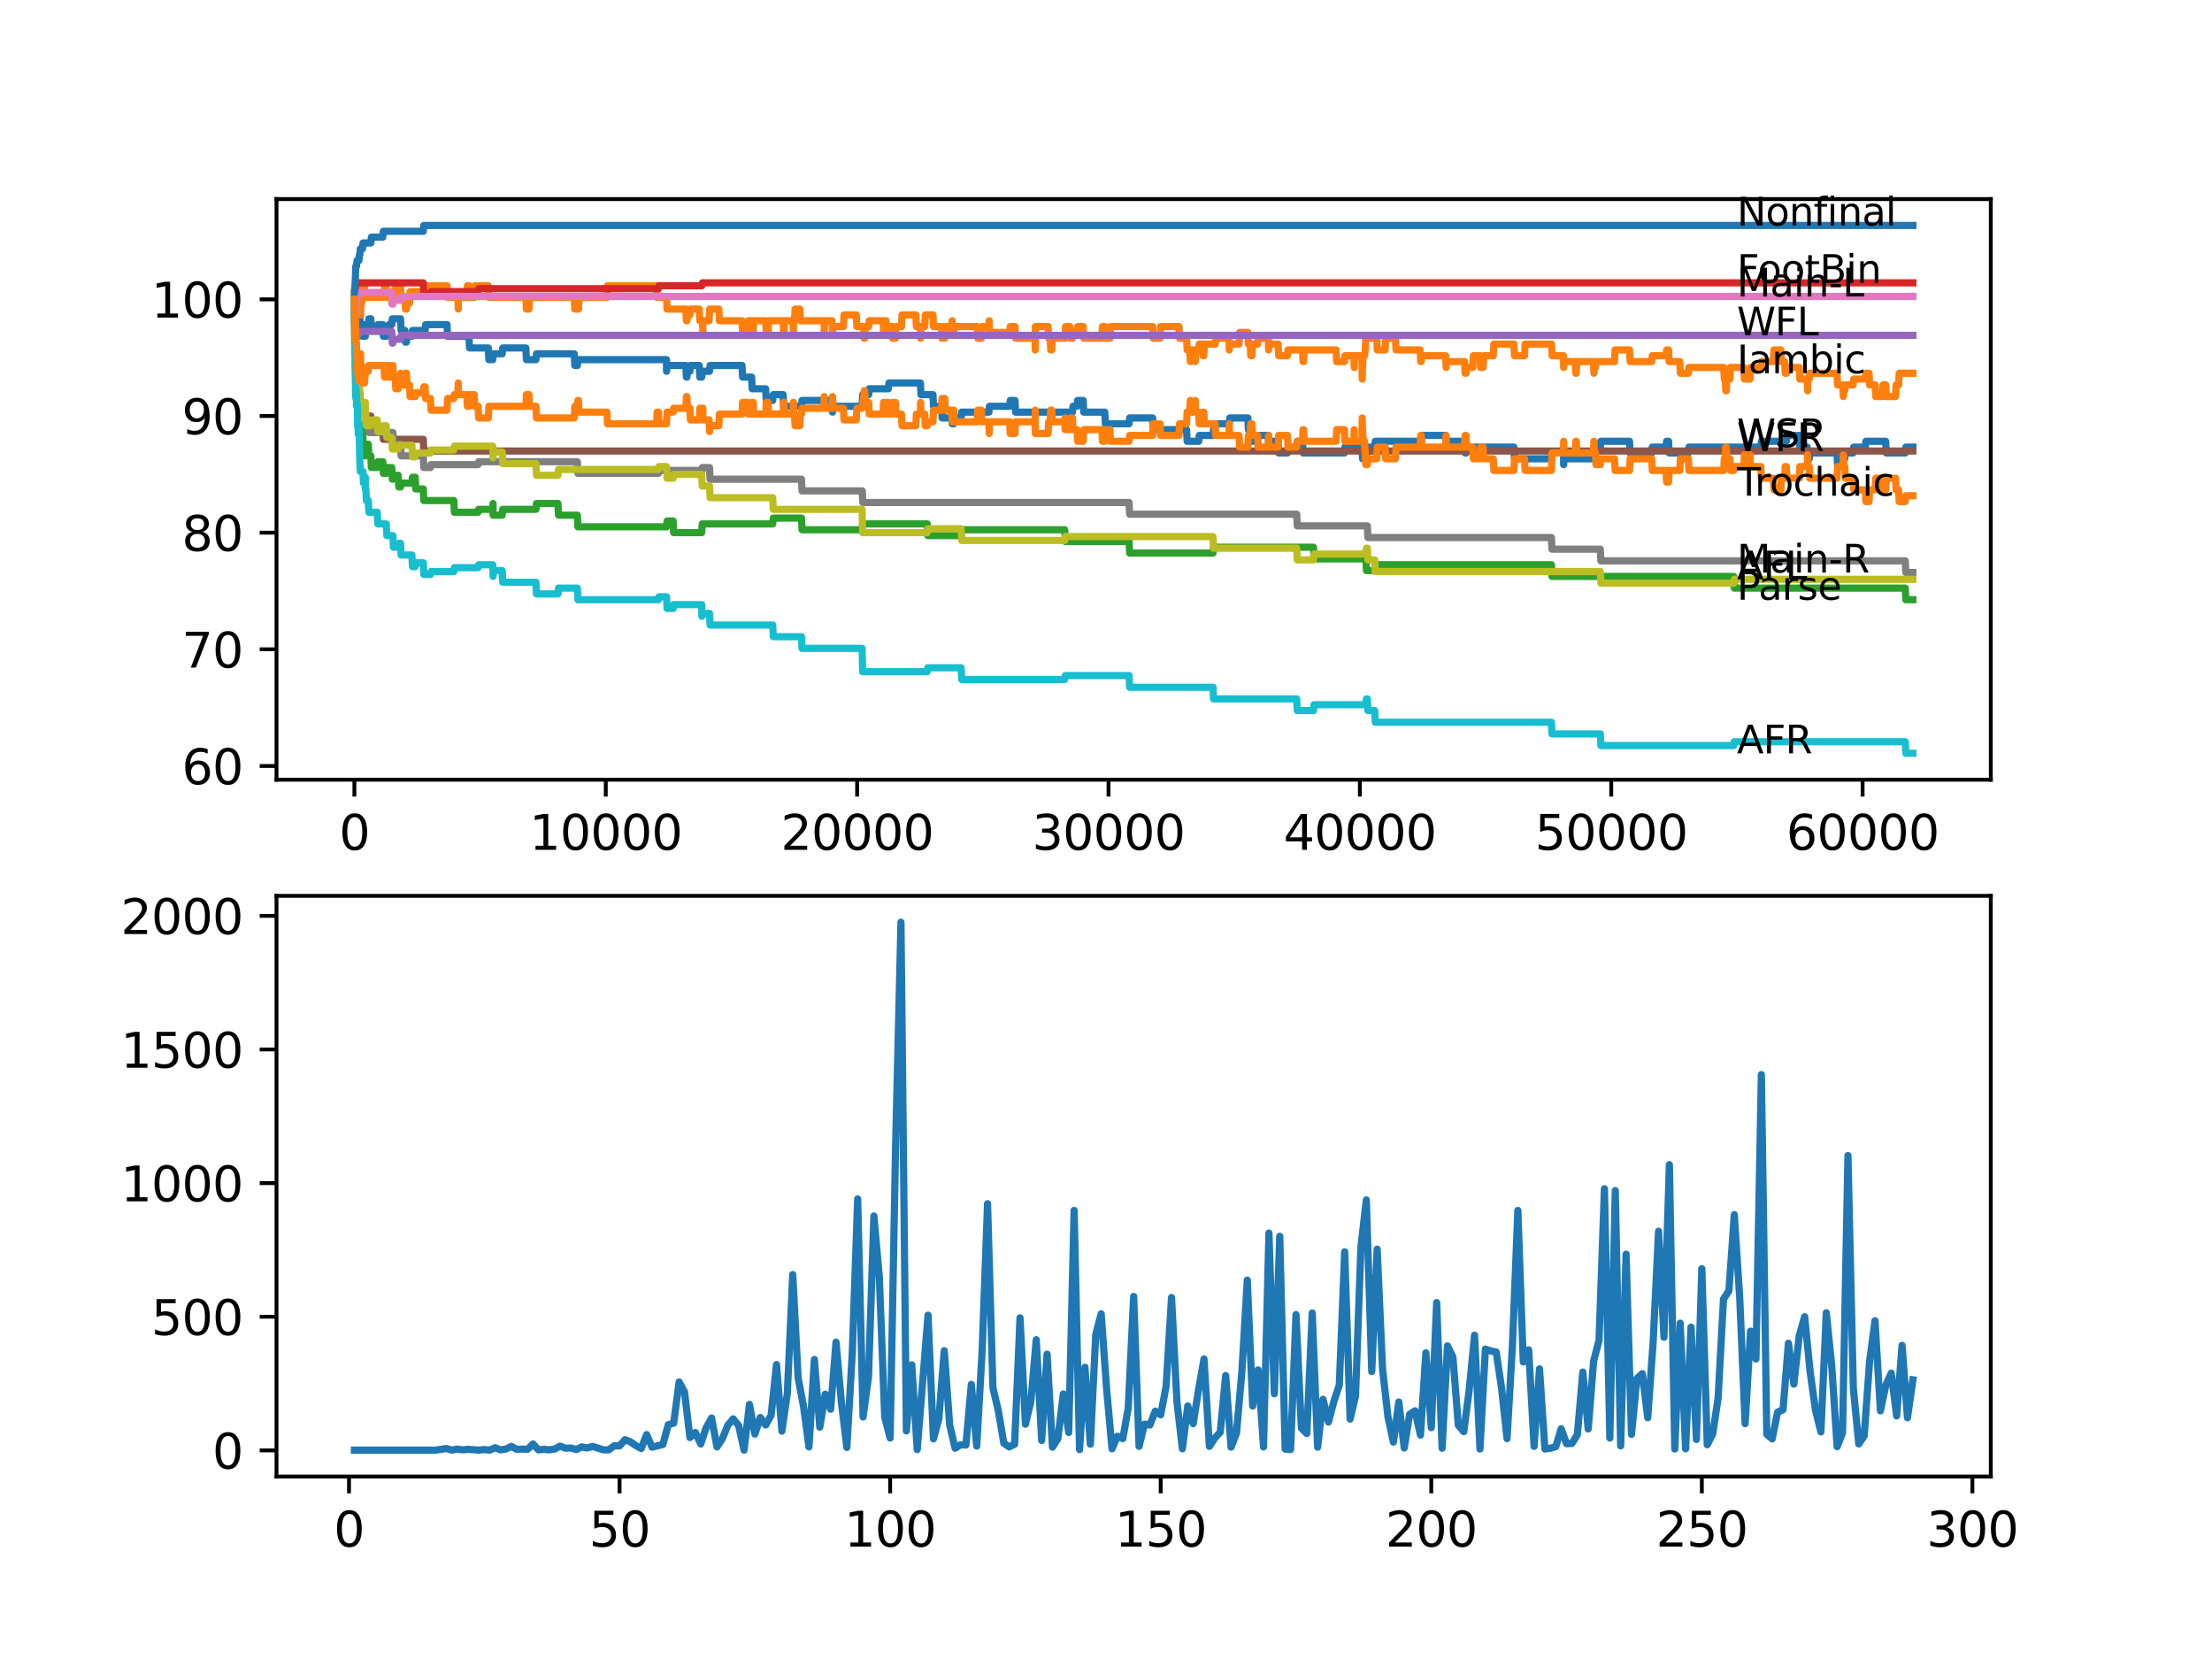 <?xml version="1.0" encoding="utf-8" standalone="no"?>
<!DOCTYPE svg PUBLIC "-//W3C//DTD SVG 1.1//EN"
  "http://www.w3.org/Graphics/SVG/1.1/DTD/svg11.dtd">
<svg xmlns:xlink="http://www.w3.org/1999/xlink" width="460.8pt" height="345.6pt" viewBox="0 0 460.8 345.6" xmlns="http://www.w3.org/2000/svg" version="1.1">
 <defs>
  <style type="text/css">*{stroke-linejoin: round; stroke-linecap: butt}</style>
 </defs>
 <g id="figure_1">
  <g id="patch_1">
   <path d="M 0 345.6 
L 460.8 345.6 
L 460.8 0 
L 0 0 
z
" style="fill: #ffffff"/>
  </g>
  <g id="axes_1">
   <g id="patch_2">
    <path d="M 57.6 162.432 
L 414.72 162.432 
L 414.72 41.472 
L 57.6 41.472 
z
" style="fill: #ffffff"/>
   </g>
   <g id="matplotlib.axis_1">
    <g id="xtick_1">
     <g id="line2d_1">
      <defs>
       <path id="mb1b778bd7a" d="M 0 0 
L 0 3.5 
" style="stroke: #000000; stroke-width: 0.8"/>
      </defs>
      <g>
       <use xlink:href="#mb1b778bd7a" x="73.827" y="162.432" style="stroke: #000000; stroke-width: 0.8"/>
      </g>
     </g>
     <g id="text_1">
      <!-- 0 -->
      <g transform="translate(70.646 177.03)scale(0.1 -0.1)">
       <defs>
        <path id="DejaVuSans-30" d="M 2034 4250 
Q 1547 4250 1301 3770 
Q 1056 3291 1056 2328 
Q 1056 1369 1301 889 
Q 1547 409 2034 409 
Q 2525 409 2770 889 
Q 3016 1369 3016 2328 
Q 3016 3291 2770 3770 
Q 2525 4250 2034 4250 
z
M 2034 4750 
Q 2819 4750 3233 4129 
Q 3647 3509 3647 2328 
Q 3647 1150 3233 529 
Q 2819 -91 2034 -91 
Q 1250 -91 836 529 
Q 422 1150 422 2328 
Q 422 3509 836 4129 
Q 1250 4750 2034 4750 
z
" transform="scale(0.016)"/>
       </defs>
       <use xlink:href="#DejaVuSans-30"/>
      </g>
     </g>
    </g>
    <g id="xtick_2">
     <g id="line2d_2">
      <g>
       <use xlink:href="#mb1b778bd7a" x="126.192" y="162.432" style="stroke: #000000; stroke-width: 0.8"/>
      </g>
     </g>
     <g id="text_2">
      <!-- 10000 -->
      <g transform="translate(110.286 177.03)scale(0.1 -0.1)">
       <defs>
        <path id="DejaVuSans-31" d="M 794 531 
L 1825 531 
L 1825 4091 
L 703 3866 
L 703 4441 
L 1819 4666 
L 2450 4666 
L 2450 531 
L 3481 531 
L 3481 0 
L 794 0 
L 794 531 
z
" transform="scale(0.016)"/>
       </defs>
       <use xlink:href="#DejaVuSans-31"/>
       <use xlink:href="#DejaVuSans-30" x="63.623"/>
       <use xlink:href="#DejaVuSans-30" x="127.246"/>
       <use xlink:href="#DejaVuSans-30" x="190.869"/>
       <use xlink:href="#DejaVuSans-30" x="254.492"/>
      </g>
     </g>
    </g>
    <g id="xtick_3">
     <g id="line2d_3">
      <g>
       <use xlink:href="#mb1b778bd7a" x="178.556" y="162.432" style="stroke: #000000; stroke-width: 0.8"/>
      </g>
     </g>
     <g id="text_3">
      <!-- 20000 -->
      <g transform="translate(162.65 177.03)scale(0.1 -0.1)">
       <defs>
        <path id="DejaVuSans-32" d="M 1228 531 
L 3431 531 
L 3431 0 
L 469 0 
L 469 531 
Q 828 903 1448 1529 
Q 2069 2156 2228 2338 
Q 2531 2678 2651 2914 
Q 2772 3150 2772 3378 
Q 2772 3750 2511 3984 
Q 2250 4219 1831 4219 
Q 1534 4219 1204 4116 
Q 875 4013 500 3803 
L 500 4441 
Q 881 4594 1212 4672 
Q 1544 4750 1819 4750 
Q 2544 4750 2975 4387 
Q 3406 4025 3406 3419 
Q 3406 3131 3298 2873 
Q 3191 2616 2906 2266 
Q 2828 2175 2409 1742 
Q 1991 1309 1228 531 
z
" transform="scale(0.016)"/>
       </defs>
       <use xlink:href="#DejaVuSans-32"/>
       <use xlink:href="#DejaVuSans-30" x="63.623"/>
       <use xlink:href="#DejaVuSans-30" x="127.246"/>
       <use xlink:href="#DejaVuSans-30" x="190.869"/>
       <use xlink:href="#DejaVuSans-30" x="254.492"/>
      </g>
     </g>
    </g>
    <g id="xtick_4">
     <g id="line2d_4">
      <g>
       <use xlink:href="#mb1b778bd7a" x="230.921" y="162.432" style="stroke: #000000; stroke-width: 0.8"/>
      </g>
     </g>
     <g id="text_4">
      <!-- 30000 -->
      <g transform="translate(215.015 177.03)scale(0.1 -0.1)">
       <defs>
        <path id="DejaVuSans-33" d="M 2597 2516 
Q 3050 2419 3304 2112 
Q 3559 1806 3559 1356 
Q 3559 666 3084 287 
Q 2609 -91 1734 -91 
Q 1441 -91 1130 -33 
Q 819 25 488 141 
L 488 750 
Q 750 597 1062 519 
Q 1375 441 1716 441 
Q 2309 441 2620 675 
Q 2931 909 2931 1356 
Q 2931 1769 2642 2001 
Q 2353 2234 1838 2234 
L 1294 2234 
L 1294 2753 
L 1863 2753 
Q 2328 2753 2575 2939 
Q 2822 3125 2822 3475 
Q 2822 3834 2567 4026 
Q 2313 4219 1838 4219 
Q 1578 4219 1281 4162 
Q 984 4106 628 3988 
L 628 4550 
Q 988 4650 1302 4700 
Q 1616 4750 1894 4750 
Q 2613 4750 3031 4423 
Q 3450 4097 3450 3541 
Q 3450 3153 3228 2886 
Q 3006 2619 2597 2516 
z
" transform="scale(0.016)"/>
       </defs>
       <use xlink:href="#DejaVuSans-33"/>
       <use xlink:href="#DejaVuSans-30" x="63.623"/>
       <use xlink:href="#DejaVuSans-30" x="127.246"/>
       <use xlink:href="#DejaVuSans-30" x="190.869"/>
       <use xlink:href="#DejaVuSans-30" x="254.492"/>
      </g>
     </g>
    </g>
    <g id="xtick_5">
     <g id="line2d_5">
      <g>
       <use xlink:href="#mb1b778bd7a" x="283.285" y="162.432" style="stroke: #000000; stroke-width: 0.8"/>
      </g>
     </g>
     <g id="text_5">
      <!-- 40000 -->
      <g transform="translate(267.379 177.03)scale(0.1 -0.1)">
       <defs>
        <path id="DejaVuSans-34" d="M 2419 4116 
L 825 1625 
L 2419 1625 
L 2419 4116 
z
M 2253 4666 
L 3047 4666 
L 3047 1625 
L 3713 1625 
L 3713 1100 
L 3047 1100 
L 3047 0 
L 2419 0 
L 2419 1100 
L 313 1100 
L 313 1709 
L 2253 4666 
z
" transform="scale(0.016)"/>
       </defs>
       <use xlink:href="#DejaVuSans-34"/>
       <use xlink:href="#DejaVuSans-30" x="63.623"/>
       <use xlink:href="#DejaVuSans-30" x="127.246"/>
       <use xlink:href="#DejaVuSans-30" x="190.869"/>
       <use xlink:href="#DejaVuSans-30" x="254.492"/>
      </g>
     </g>
    </g>
    <g id="xtick_6">
     <g id="line2d_6">
      <g>
       <use xlink:href="#mb1b778bd7a" x="335.65" y="162.432" style="stroke: #000000; stroke-width: 0.8"/>
      </g>
     </g>
     <g id="text_6">
      <!-- 50000 -->
      <g transform="translate(319.744 177.03)scale(0.1 -0.1)">
       <defs>
        <path id="DejaVuSans-35" d="M 691 4666 
L 3169 4666 
L 3169 4134 
L 1269 4134 
L 1269 2991 
Q 1406 3038 1543 3061 
Q 1681 3084 1819 3084 
Q 2600 3084 3056 2656 
Q 3513 2228 3513 1497 
Q 3513 744 3044 326 
Q 2575 -91 1722 -91 
Q 1428 -91 1123 -41 
Q 819 9 494 109 
L 494 744 
Q 775 591 1075 516 
Q 1375 441 1709 441 
Q 2250 441 2565 725 
Q 2881 1009 2881 1497 
Q 2881 1984 2565 2268 
Q 2250 2553 1709 2553 
Q 1456 2553 1204 2497 
Q 953 2441 691 2322 
L 691 4666 
z
" transform="scale(0.016)"/>
       </defs>
       <use xlink:href="#DejaVuSans-35"/>
       <use xlink:href="#DejaVuSans-30" x="63.623"/>
       <use xlink:href="#DejaVuSans-30" x="127.246"/>
       <use xlink:href="#DejaVuSans-30" x="190.869"/>
       <use xlink:href="#DejaVuSans-30" x="254.492"/>
      </g>
     </g>
    </g>
    <g id="xtick_7">
     <g id="line2d_7">
      <g>
       <use xlink:href="#mb1b778bd7a" x="388.014" y="162.432" style="stroke: #000000; stroke-width: 0.8"/>
      </g>
     </g>
     <g id="text_7">
      <!-- 60000 -->
      <g transform="translate(372.108 177.03)scale(0.1 -0.1)">
       <defs>
        <path id="DejaVuSans-36" d="M 2113 2584 
Q 1688 2584 1439 2293 
Q 1191 2003 1191 1497 
Q 1191 994 1439 701 
Q 1688 409 2113 409 
Q 2538 409 2786 701 
Q 3034 994 3034 1497 
Q 3034 2003 2786 2293 
Q 2538 2584 2113 2584 
z
M 3366 4563 
L 3366 3988 
Q 3128 4100 2886 4159 
Q 2644 4219 2406 4219 
Q 1781 4219 1451 3797 
Q 1122 3375 1075 2522 
Q 1259 2794 1537 2939 
Q 1816 3084 2150 3084 
Q 2853 3084 3261 2657 
Q 3669 2231 3669 1497 
Q 3669 778 3244 343 
Q 2819 -91 2113 -91 
Q 1303 -91 875 529 
Q 447 1150 447 2328 
Q 447 3434 972 4092 
Q 1497 4750 2381 4750 
Q 2619 4750 2861 4703 
Q 3103 4656 3366 4563 
z
" transform="scale(0.016)"/>
       </defs>
       <use xlink:href="#DejaVuSans-36"/>
       <use xlink:href="#DejaVuSans-30" x="63.623"/>
       <use xlink:href="#DejaVuSans-30" x="127.246"/>
       <use xlink:href="#DejaVuSans-30" x="190.869"/>
       <use xlink:href="#DejaVuSans-30" x="254.492"/>
      </g>
     </g>
    </g>
   </g>
   <g id="matplotlib.axis_2">
    <g id="ytick_1">
     <g id="line2d_8">
      <defs>
       <path id="m9d207a2093" d="M 0 0 
L -3.5 0 
" style="stroke: #000000; stroke-width: 0.8"/>
      </defs>
      <g>
       <use xlink:href="#m9d207a2093" x="57.6" y="159.566" style="stroke: #000000; stroke-width: 0.8"/>
      </g>
     </g>
     <g id="text_8">
      <!-- 60 -->
      <g transform="translate(37.875 163.366)scale(0.1 -0.1)">
       <use xlink:href="#DejaVuSans-36"/>
       <use xlink:href="#DejaVuSans-30" x="63.623"/>
      </g>
     </g>
    </g>
    <g id="ytick_2">
     <g id="line2d_9">
      <g>
       <use xlink:href="#m9d207a2093" x="57.6" y="135.265" style="stroke: #000000; stroke-width: 0.8"/>
      </g>
     </g>
     <g id="text_9">
      <!-- 70 -->
      <g transform="translate(37.875 139.064)scale(0.1 -0.1)">
       <defs>
        <path id="DejaVuSans-37" d="M 525 4666 
L 3525 4666 
L 3525 4397 
L 1831 0 
L 1172 0 
L 2766 4134 
L 525 4134 
L 525 4666 
z
" transform="scale(0.016)"/>
       </defs>
       <use xlink:href="#DejaVuSans-37"/>
       <use xlink:href="#DejaVuSans-30" x="63.623"/>
      </g>
     </g>
    </g>
    <g id="ytick_3">
     <g id="line2d_10">
      <g>
       <use xlink:href="#m9d207a2093" x="57.6" y="110.964" style="stroke: #000000; stroke-width: 0.8"/>
      </g>
     </g>
     <g id="text_10">
      <!-- 80 -->
      <g transform="translate(37.875 114.763)scale(0.1 -0.1)">
       <defs>
        <path id="DejaVuSans-38" d="M 2034 2216 
Q 1584 2216 1326 1975 
Q 1069 1734 1069 1313 
Q 1069 891 1326 650 
Q 1584 409 2034 409 
Q 2484 409 2743 651 
Q 3003 894 3003 1313 
Q 3003 1734 2745 1975 
Q 2488 2216 2034 2216 
z
M 1403 2484 
Q 997 2584 770 2862 
Q 544 3141 544 3541 
Q 544 4100 942 4425 
Q 1341 4750 2034 4750 
Q 2731 4750 3128 4425 
Q 3525 4100 3525 3541 
Q 3525 3141 3298 2862 
Q 3072 2584 2669 2484 
Q 3125 2378 3379 2068 
Q 3634 1759 3634 1313 
Q 3634 634 3220 271 
Q 2806 -91 2034 -91 
Q 1263 -91 848 271 
Q 434 634 434 1313 
Q 434 1759 690 2068 
Q 947 2378 1403 2484 
z
M 1172 3481 
Q 1172 3119 1398 2916 
Q 1625 2713 2034 2713 
Q 2441 2713 2670 2916 
Q 2900 3119 2900 3481 
Q 2900 3844 2670 4047 
Q 2441 4250 2034 4250 
Q 1625 4250 1398 4047 
Q 1172 3844 1172 3481 
z
" transform="scale(0.016)"/>
       </defs>
       <use xlink:href="#DejaVuSans-38"/>
       <use xlink:href="#DejaVuSans-30" x="63.623"/>
      </g>
     </g>
    </g>
    <g id="ytick_4">
     <g id="line2d_11">
      <g>
       <use xlink:href="#m9d207a2093" x="57.6" y="86.662" style="stroke: #000000; stroke-width: 0.8"/>
      </g>
     </g>
     <g id="text_11">
      <!-- 90 -->
      <g transform="translate(37.875 90.462)scale(0.1 -0.1)">
       <defs>
        <path id="DejaVuSans-39" d="M 703 97 
L 703 672 
Q 941 559 1184 500 
Q 1428 441 1663 441 
Q 2288 441 2617 861 
Q 2947 1281 2994 2138 
Q 2813 1869 2534 1725 
Q 2256 1581 1919 1581 
Q 1219 1581 811 2004 
Q 403 2428 403 3163 
Q 403 3881 828 4315 
Q 1253 4750 1959 4750 
Q 2769 4750 3195 4129 
Q 3622 3509 3622 2328 
Q 3622 1225 3098 567 
Q 2575 -91 1691 -91 
Q 1453 -91 1209 -44 
Q 966 3 703 97 
z
M 1959 2075 
Q 2384 2075 2632 2365 
Q 2881 2656 2881 3163 
Q 2881 3666 2632 3958 
Q 2384 4250 1959 4250 
Q 1534 4250 1286 3958 
Q 1038 3666 1038 3163 
Q 1038 2656 1286 2365 
Q 1534 2075 1959 2075 
z
" transform="scale(0.016)"/>
       </defs>
       <use xlink:href="#DejaVuSans-39"/>
       <use xlink:href="#DejaVuSans-30" x="63.623"/>
      </g>
     </g>
    </g>
    <g id="ytick_5">
     <g id="line2d_12">
      <g>
       <use xlink:href="#m9d207a2093" x="57.6" y="62.361" style="stroke: #000000; stroke-width: 0.8"/>
      </g>
     </g>
     <g id="text_12">
      <!-- 100 -->
      <g transform="translate(31.512 66.16)scale(0.1 -0.1)">
       <use xlink:href="#DejaVuSans-31"/>
       <use xlink:href="#DejaVuSans-30" x="63.623"/>
       <use xlink:href="#DejaVuSans-30" x="127.246"/>
      </g>
     </g>
    </g>
   </g>
   <g id="line2d_13">
    <path d="M 73.833 64.791 
L 73.838 64.791 
L 73.864 62.361 
L 73.917 66.006 
L 73.953 63.576 
L 73.985 63.576 
L 74.105 68.436 
L 74.131 68.436 
L 74.246 67.221 
L 74.267 67.221 
L 74.294 69.651 
L 74.377 67.626 
L 74.44 67.626 
L 74.472 65.196 
L 74.55 67.626 
L 74.765 67.626 
L 74.812 70.056 
L 74.875 68.841 
L 74.89 68.841 
L 74.953 65.196 
L 75.006 67.626 
L 75.508 67.626 
L 75.603 70.056 
L 75.618 68.841 
L 75.639 68.841 
L 75.755 67.626 
L 75.948 67.626 
L 76.063 70.056 
L 76.1 70.056 
L 76.221 67.626 
L 76.718 67.626 
L 76.833 66.411 
L 77.252 66.411 
L 77.367 68.841 
L 78.593 68.841 
L 78.708 67.626 
L 79.739 67.626 
L 79.855 70.056 
L 80.467 70.056 
L 80.583 68.841 
L 80.912 68.841 
L 81.028 67.626 
L 81.614 67.626 
L 81.729 66.411 
L 83.442 66.411 
L 83.557 68.841 
L 84.348 68.841 
L 84.463 71.272 
L 84.667 71.272 
L 84.782 70.056 
L 85.808 70.056 
L 85.924 68.841 
L 88.552 68.841 
L 88.668 67.626 
L 93.119 67.626 
L 93.234 70.056 
L 97.695 70.056 
L 97.81 72.487 
L 101.722 72.487 
L 101.837 74.917 
L 102.654 74.917 
L 102.769 73.702 
L 104.618 73.702 
L 104.733 72.487 
L 109.545 72.487 
L 109.661 74.917 
L 111.64 74.917 
L 111.755 73.702 
L 119.625 73.702 
L 119.741 76.132 
L 120.275 76.132 
L 120.39 74.917 
L 138.838 74.917 
L 138.854 77.347 
L 138.948 76.132 
L 142.875 76.132 
L 142.99 78.562 
L 143.1 78.562 
L 143.216 77.347 
L 143.718 77.347 
L 143.834 76.132 
L 145.672 76.132 
L 145.787 78.562 
L 146.169 78.562 
L 146.284 77.347 
L 147.803 77.347 
L 147.918 76.132 
L 154.579 76.132 
L 154.694 78.562 
L 156.574 78.562 
L 156.689 80.992 
L 159.501 80.992 
L 159.616 83.422 
L 160.967 83.422 
L 161.082 82.207 
L 163.135 82.207 
L 163.25 84.637 
L 166.963 84.637 
L 167.078 83.422 
L 173.31 83.422 
L 173.425 85.852 
L 173.43 85.852 
L 173.545 84.637 
L 179.588 84.637 
L 179.708 82.207 
L 180.96 82.207 
L 181.075 80.992 
L 185.065 80.992 
L 185.181 79.777 
L 191.737 79.777 
L 191.852 82.207 
L 194.355 82.207 
L 194.47 84.637 
L 196.146 84.637 
L 196.261 87.067 
L 198.287 87.067 
L 198.35 85.852 
L 198.355 88.282 
L 198.392 88.282 
L 198.685 88.282 
L 198.801 87.067 
L 200.225 87.067 
L 200.34 85.852 
L 206.006 85.852 
L 206.121 84.637 
L 210.331 84.637 
L 210.446 83.422 
L 211.441 83.422 
L 211.557 85.852 
L 223.412 85.852 
L 223.527 84.637 
L 224.37 84.637 
L 224.485 83.422 
L 225.648 83.422 
L 225.763 85.852 
L 230.151 85.852 
L 230.266 88.282 
L 235.204 88.282 
L 235.32 87.067 
L 240.111 87.067 
L 240.226 89.498 
L 247.185 89.498 
L 247.301 91.928 
L 249.704 91.928 
L 249.819 90.713 
L 252.689 90.713 
L 252.804 89.498 
L 253.134 89.498 
L 253.249 88.282 
L 256.072 88.282 
L 256.187 87.067 
L 259.947 87.067 
L 260.062 89.498 
L 260.439 89.498 
L 260.554 91.928 
L 261.984 91.928 
L 262.099 90.713 
L 264.24 90.713 
L 264.267 93.143 
L 264.35 91.928 
L 266.251 91.928 
L 266.366 94.358 
L 268.199 94.358 
L 268.314 93.143 
L 270.126 93.143 
L 270.241 91.928 
L 271.336 91.928 
L 271.451 94.358 
L 280.06 94.358 
L 280.175 93.143 
L 283.731 93.143 
L 283.846 95.573 
L 284.27 95.573 
L 284.385 94.358 
L 284.846 94.358 
L 284.961 93.143 
L 286.38 93.143 
L 286.495 91.928 
L 296.073 91.928 
L 296.188 90.713 
L 301.163 90.713 
L 301.252 93.143 
L 301.273 91.928 
L 305.095 91.928 
L 305.21 94.358 
L 305.409 94.358 
L 305.525 93.143 
L 315.374 93.143 
L 315.49 95.573 
L 323.187 95.573 
L 323.302 94.358 
L 325.706 94.358 
L 325.737 96.788 
L 325.816 95.573 
L 332.037 95.573 
L 332.152 94.358 
L 332.356 94.358 
L 332.471 93.143 
L 333.372 93.143 
L 333.487 91.928 
L 339.462 91.928 
L 339.577 94.358 
L 344.081 94.358 
L 344.196 93.143 
L 347.071 93.143 
L 347.186 91.928 
L 347.594 91.928 
L 347.709 94.358 
L 351.721 94.358 
L 351.836 93.143 
L 366.812 93.143 
L 366.927 91.928 
L 372.132 91.928 
L 372.247 90.713 
L 374.829 90.713 
L 374.944 93.143 
L 376.489 93.143 
L 376.604 95.573 
L 376.903 95.573 
L 377.018 94.358 
L 382.678 94.358 
L 382.794 96.788 
L 384.014 96.788 
L 384.129 95.573 
L 384.296 95.573 
L 384.412 94.358 
L 386.04 94.358 
L 386.155 93.143 
L 388.58 93.143 
L 388.695 91.928 
L 392.821 91.928 
L 392.937 94.358 
L 396.901 94.358 
L 397.016 93.143 
L 398.487 93.143 
L 398.487 93.143 
" clip-path="url(#pe5254fb0da)" style="fill: none; stroke: #1f77b4; stroke-width: 1.5; stroke-linecap: square"/>
   </g>
   <g id="line2d_14">
    <path d="M 73.833 62.361 
L 73.864 61.551 
L 73.917 65.196 
L 73.922 65.196 
L 73.943 65.196 
L 74.063 61.956 
L 74.314 61.956 
L 74.43 60.741 
L 74.472 60.741 
L 74.482 63.171 
L 74.582 60.741 
L 74.697 60.741 
L 74.812 63.171 
L 75.042 63.171 
L 75.131 65.601 
L 75.152 63.171 
L 75.341 63.171 
L 75.456 60.741 
L 75.639 60.741 
L 75.755 59.526 
L 75.948 59.526 
L 76.063 61.956 
L 79.991 61.956 
L 80.106 59.526 
L 80.342 59.526 
L 80.457 61.956 
L 80.912 61.956 
L 81.028 60.741 
L 81.546 60.741 
L 81.614 63.171 
L 81.656 61.956 
L 82.337 61.956 
L 82.452 59.526 
L 83.442 59.526 
L 83.557 61.956 
L 84.348 61.956 
L 84.463 64.386 
L 84.667 64.386 
L 84.782 63.171 
L 85.311 63.171 
L 85.426 60.741 
L 88.552 60.741 
L 88.668 59.526 
L 93.119 59.526 
L 93.234 61.956 
L 95.391 61.956 
L 95.459 64.386 
L 95.501 61.956 
L 97.24 61.956 
L 97.355 59.526 
L 97.695 59.526 
L 97.81 61.956 
L 98.795 61.956 
L 98.91 59.526 
L 101.722 59.526 
L 101.837 61.956 
L 109.545 61.956 
L 109.661 64.386 
L 110.2 64.386 
L 110.315 61.956 
L 119.625 61.956 
L 119.741 64.386 
L 120.516 64.386 
L 120.631 61.956 
L 126.433 61.956 
L 126.548 59.526 
L 136.78 59.526 
L 136.895 61.956 
L 138.838 61.956 
L 138.953 64.386 
L 142.875 64.386 
L 142.99 66.816 
L 143.1 66.816 
L 143.216 65.601 
L 143.718 65.601 
L 143.834 64.386 
L 145.672 64.386 
L 145.787 66.816 
L 146.321 66.816 
L 146.426 69.246 
L 146.431 66.816 
L 147.719 66.816 
L 147.834 64.386 
L 149.746 64.386 
L 149.861 66.816 
L 154.579 66.816 
L 154.694 69.246 
L 155.799 69.246 
L 155.914 66.816 
L 156.574 66.816 
L 156.689 69.246 
L 156.715 69.246 
L 156.783 66.816 
L 156.825 69.246 
L 156.904 69.246 
L 157.019 66.816 
L 159.501 66.816 
L 159.616 69.246 
L 160.014 69.246 
L 160.129 66.816 
L 163.135 66.816 
L 163.25 69.246 
L 163.329 69.246 
L 163.444 66.816 
L 165.214 66.816 
L 165.277 69.246 
L 165.324 66.816 
L 165.507 66.816 
L 165.622 64.386 
L 166.612 64.386 
L 166.727 66.816 
L 171.665 66.816 
L 171.681 69.246 
L 171.775 66.816 
L 173.31 66.816 
L 173.425 69.246 
L 173.43 69.246 
L 173.545 68.031 
L 175.703 68.031 
L 175.818 65.601 
L 178.378 65.601 
L 178.494 68.031 
L 179.897 68.031 
L 180.012 70.461 
L 180.127 70.461 
L 180.243 68.031 
L 180.96 68.031 
L 181.075 66.816 
L 183.976 66.816 
L 184.055 69.246 
L 184.086 66.816 
L 184.568 66.816 
L 184.683 69.246 
L 185.065 69.246 
L 185.181 68.031 
L 185.835 68.031 
L 185.95 70.461 
L 186.532 70.461 
L 186.647 68.031 
L 187.788 68.031 
L 187.904 65.601 
L 190.784 65.601 
L 190.899 68.031 
L 191.737 68.031 
L 191.768 70.461 
L 191.847 68.031 
L 192.637 68.031 
L 192.752 65.601 
L 194.355 65.601 
L 194.47 68.031 
L 196.146 68.031 
L 196.224 70.461 
L 196.256 68.031 
L 196.465 68.031 
L 196.58 70.461 
L 196.821 70.461 
L 196.936 68.031 
L 198.287 68.031 
L 198.35 66.816 
L 198.355 69.246 
L 198.392 69.246 
L 198.685 69.246 
L 198.801 68.031 
L 203.56 68.031 
L 203.676 70.461 
L 204.43 70.461 
L 204.545 68.031 
L 206.006 68.031 
L 206.074 66.816 
L 206.079 69.246 
L 206.111 69.246 
L 210.331 69.246 
L 210.446 68.031 
L 211.441 68.031 
L 211.557 70.461 
L 215.636 70.461 
L 215.662 72.892 
L 215.683 68.031 
L 215.74 68.031 
L 218.338 68.031 
L 218.453 70.461 
L 218.772 70.461 
L 218.888 72.892 
L 219.102 72.892 
L 219.217 70.461 
L 221.857 70.461 
L 221.972 68.031 
L 222.857 68.031 
L 222.972 70.461 
L 223.412 70.461 
L 223.527 69.246 
L 224.37 69.246 
L 224.485 68.031 
L 225.648 68.031 
L 225.763 70.461 
L 229.539 70.461 
L 229.654 68.031 
L 230.151 68.031 
L 230.266 70.461 
L 231.214 70.461 
L 231.329 68.031 
L 240.111 68.031 
L 240.226 70.461 
L 241.656 70.461 
L 241.771 68.031 
L 245.599 68.031 
L 245.714 70.461 
L 247.185 70.461 
L 247.301 72.892 
L 247.84 72.892 
L 247.955 75.322 
L 248.002 75.322 
L 248.117 72.892 
L 248.95 72.892 
L 248.997 75.322 
L 249.06 72.892 
L 249.704 72.892 
L 249.819 71.677 
L 250.479 71.677 
L 250.594 74.107 
L 250.778 74.107 
L 250.893 71.677 
L 253.134 71.677 
L 253.249 70.461 
L 256.03 70.461 
L 256.072 72.892 
L 256.14 71.677 
L 258.119 71.677 
L 258.234 69.246 
L 259.947 69.246 
L 260.062 71.677 
L 260.439 71.677 
L 260.554 74.107 
L 260.805 74.107 
L 260.921 71.677 
L 261.984 71.677 
L 262.099 70.461 
L 264.24 70.461 
L 264.267 72.892 
L 264.35 71.677 
L 266.251 71.677 
L 266.366 74.107 
L 268.199 74.107 
L 268.314 72.892 
L 271.336 72.892 
L 271.451 75.322 
L 271.566 75.322 
L 271.681 72.892 
L 278.326 72.892 
L 278.442 75.322 
L 280.06 75.322 
L 280.175 74.107 
L 282.029 74.107 
L 282.107 76.537 
L 282.139 74.107 
L 283.704 74.107 
L 283.772 78.967 
L 283.82 76.537 
L 283.846 76.537 
L 283.961 74.107 
L 284.27 74.107 
L 284.385 72.892 
L 284.401 72.892 
L 284.516 70.461 
L 286.799 70.461 
L 286.914 72.892 
L 288.548 72.892 
L 288.663 70.461 
L 290.705 70.461 
L 290.821 72.892 
L 295.832 72.892 
L 295.947 75.322 
L 296.073 75.322 
L 296.188 74.107 
L 301.163 74.107 
L 301.252 76.537 
L 301.273 75.322 
L 305.095 75.322 
L 305.21 77.752 
L 305.409 77.752 
L 305.525 76.537 
L 306.818 76.537 
L 306.933 74.107 
L 308.321 74.107 
L 308.436 76.537 
L 308.96 76.537 
L 309.075 74.107 
L 311.08 74.107 
L 311.196 71.677 
L 315.374 71.677 
L 315.49 74.107 
L 317.589 74.107 
L 317.705 71.677 
L 323.213 71.677 
L 323.329 74.107 
L 325.706 74.107 
L 325.737 76.537 
L 325.816 75.322 
L 328.151 75.322 
L 328.267 77.752 
L 328.366 77.752 
L 328.481 75.322 
L 331.927 75.322 
L 332.037 77.752 
L 332.152 76.537 
L 332.356 76.537 
L 332.471 75.322 
L 336.336 75.322 
L 336.451 72.892 
L 339.462 72.892 
L 339.577 75.322 
L 344.081 75.322 
L 344.196 74.107 
L 347.071 74.107 
L 347.186 72.892 
L 347.594 72.892 
L 347.709 75.322 
L 349.93 75.322 
L 350.045 77.752 
L 351.721 77.752 
L 351.836 76.537 
L 359.083 76.537 
L 359.198 78.967 
L 359.397 78.967 
L 359.512 81.397 
L 359.622 81.397 
L 359.738 78.967 
L 360.371 78.967 
L 360.486 76.537 
L 363.267 76.537 
L 363.382 78.967 
L 364.566 78.967 
L 364.681 76.537 
L 366.812 76.537 
L 366.927 75.322 
L 369.43 75.322 
L 369.545 72.892 
L 370.98 72.892 
L 371.095 75.322 
L 371.771 75.322 
L 371.886 77.752 
L 372.132 77.752 
L 372.247 76.537 
L 374.829 76.537 
L 374.944 78.967 
L 376.489 78.967 
L 376.562 81.397 
L 376.599 78.967 
L 376.903 78.967 
L 377.018 77.752 
L 382.678 77.752 
L 382.794 80.182 
L 383.888 80.182 
L 384.003 82.612 
L 384.014 82.612 
L 384.129 81.397 
L 384.296 81.397 
L 384.412 80.182 
L 386.04 80.182 
L 386.155 78.967 
L 388.58 78.967 
L 388.695 77.752 
L 389.355 77.752 
L 389.47 80.182 
L 390.633 80.182 
L 390.748 82.612 
L 392.146 82.612 
L 392.261 80.182 
L 392.821 80.182 
L 392.937 82.612 
L 394.879 82.612 
L 394.995 80.182 
L 395.518 80.182 
L 395.633 77.752 
L 398.487 77.752 
L 398.487 77.752 
" clip-path="url(#pe5254fb0da)" style="fill: none; stroke: #ff7f0e; stroke-width: 1.5; stroke-linecap: square"/>
   </g>
   <g id="line2d_15">
    <path d="M 73.833 64.791 
L 73.838 64.791 
L 73.901 73.904 
L 73.964 72.082 
L 73.985 72.082 
L 74.079 82.207 
L 74.115 81.397 
L 74.131 81.397 
L 74.142 80.182 
L 74.147 82.612 
L 74.236 82.612 
L 74.246 82.612 
L 74.267 82.005 
L 74.273 84.435 
L 74.346 83.625 
L 74.44 83.625 
L 74.508 81.195 
L 74.55 83.625 
L 74.592 83.625 
L 74.634 82.815 
L 74.639 85.245 
L 74.681 85.245 
L 74.801 90.105 
L 74.812 90.105 
L 74.938 86.46 
L 74.943 86.46 
L 74.953 85.245 
L 74.959 87.675 
L 75.048 87.675 
L 75.508 87.675 
L 75.629 92.535 
L 76.011 92.535 
L 76.1 94.965 
L 76.121 93.75 
L 76.215 93.75 
L 76.331 92.535 
L 76.718 92.535 
L 76.833 94.965 
L 77.252 94.965 
L 77.367 97.395 
L 78.593 97.395 
L 78.708 96.18 
L 79.739 96.18 
L 79.855 98.611 
L 80.467 98.611 
L 80.583 97.395 
L 81.614 97.395 
L 81.729 99.826 
L 81.844 99.826 
L 81.96 99.016 
L 82.955 99.016 
L 83.07 101.446 
L 83.447 101.446 
L 83.562 100.636 
L 85.808 100.636 
L 85.924 99.421 
L 86.494 99.421 
L 86.61 101.851 
L 88.175 101.851 
L 88.291 104.281 
L 94.538 104.281 
L 94.653 106.711 
L 99.601 106.711 
L 99.716 106.103 
L 102.654 106.103 
L 102.712 104.888 
L 102.717 107.319 
L 102.759 107.319 
L 104.618 107.319 
L 104.733 106.103 
L 111.64 106.103 
L 111.755 104.888 
L 116.232 104.888 
L 116.347 107.319 
L 120.275 107.319 
L 120.39 109.749 
L 138.854 109.749 
L 138.969 108.534 
L 140.226 108.534 
L 140.341 110.964 
L 146.169 110.964 
L 146.284 109.141 
L 160.967 109.141 
L 161.082 107.926 
L 166.963 107.926 
L 167.078 110.356 
L 179.588 110.356 
L 179.703 109.141 
L 193.161 109.141 
L 193.276 111.571 
L 200.225 111.571 
L 200.34 110.356 
L 221.794 110.356 
L 221.909 112.786 
L 235.204 112.786 
L 235.32 115.216 
L 252.689 115.216 
L 252.804 114.001 
L 273.624 114.001 
L 273.739 116.432 
L 284.537 116.432 
L 284.652 118.862 
L 286.38 118.862 
L 286.495 117.647 
L 323.187 117.647 
L 323.302 120.077 
L 361.167 120.077 
L 361.282 122.507 
L 396.901 122.507 
L 397.016 124.937 
L 398.487 124.937 
L 398.487 124.937 
" clip-path="url(#pe5254fb0da)" style="fill: none; stroke: #2ca02c; stroke-width: 1.5; stroke-linecap: square"/>
   </g>
   <g id="line2d_16">
    <path d="M 73.833 62.361 
L 73.854 62.361 
L 73.979 60.336 
L 74.142 60.336 
L 74.257 58.918 
L 88.175 58.918 
L 88.291 61.348 
L 89.673 61.348 
L 89.788 60.741 
L 99.601 60.741 
L 99.716 60.133 
L 137.162 60.133 
L 137.278 59.526 
L 146.211 59.526 
L 146.326 58.918 
L 398.487 58.918 
L 398.487 58.918 
" clip-path="url(#pe5254fb0da)" style="fill: none; stroke: #d62728; stroke-width: 1.5; stroke-linecap: square"/>
   </g>
   <g id="line2d_17">
    <path d="M 73.833 62.361 
L 73.875 62.361 
L 73.995 69.044 
L 74.011 69.044 
L 74.021 71.474 
L 74.121 69.854 
L 74.592 69.854 
L 74.707 69.044 
L 81.614 69.044 
L 81.729 71.474 
L 81.844 71.474 
L 81.96 70.664 
L 83.447 70.664 
L 83.562 69.854 
L 398.487 69.854 
L 398.487 69.854 
" clip-path="url(#pe5254fb0da)" style="fill: none; stroke: #9467bd; stroke-width: 1.5; stroke-linecap: square"/>
   </g>
   <g id="line2d_18">
    <path d="M 73.833 64.791 
L 73.848 64.791 
L 73.969 69.651 
L 73.985 69.651 
L 74.11 76.942 
L 74.267 76.942 
L 74.383 79.372 
L 74.765 79.372 
L 74.88 81.802 
L 74.953 81.802 
L 75.069 84.232 
L 75.508 84.232 
L 75.624 86.662 
L 77.252 86.662 
L 77.367 89.093 
L 79.739 89.093 
L 79.855 91.523 
L 88.175 91.523 
L 88.291 93.953 
L 398.487 93.953 
L 398.487 93.953 
" clip-path="url(#pe5254fb0da)" style="fill: none; stroke: #8c564b; stroke-width: 1.5; stroke-linecap: square"/>
   </g>
   <g id="line2d_19">
    <path d="M 73.833 62.361 
L 73.875 61.551 
L 73.896 66.411 
L 73.917 65.804 
L 73.927 68.234 
L 73.985 63.374 
L 74.021 65.804 
L 74.142 64.184 
L 74.168 64.184 
L 74.283 61.754 
L 74.592 61.754 
L 74.707 60.943 
L 81.614 60.943 
L 81.729 63.374 
L 81.844 63.374 
L 81.96 62.564 
L 83.447 62.564 
L 83.562 61.754 
L 398.487 61.754 
L 398.487 61.754 
" clip-path="url(#pe5254fb0da)" style="fill: none; stroke: #e377c2; stroke-width: 1.5; stroke-linecap: square"/>
   </g>
   <g id="line2d_20">
    <path d="M 73.833 62.361 
L 73.958 71.272 
L 73.979 71.272 
L 74.105 78.562 
L 74.168 78.562 
L 74.246 80.992 
L 74.278 80.385 
L 74.294 80.385 
L 74.409 82.815 
L 74.592 82.815 
L 74.707 85.245 
L 75.603 85.245 
L 75.718 87.675 
L 76.718 87.675 
L 76.833 90.105 
L 81.844 90.105 
L 81.96 92.535 
L 83.447 92.535 
L 83.562 94.965 
L 88.175 94.965 
L 88.291 97.395 
L 89.673 97.395 
L 89.788 96.788 
L 99.601 96.788 
L 99.716 96.18 
L 120.275 96.18 
L 120.39 98.611 
L 137.162 98.611 
L 137.278 98.003 
L 146.211 98.003 
L 146.326 97.395 
L 147.803 97.395 
L 147.918 99.826 
L 166.963 99.826 
L 167.078 102.256 
L 179.619 102.256 
L 179.735 104.686 
L 235.204 104.686 
L 235.32 107.116 
L 270.126 107.116 
L 270.241 109.546 
L 284.846 109.546 
L 284.961 111.976 
L 323.187 111.976 
L 323.302 114.406 
L 333.372 114.406 
L 333.487 116.837 
L 396.901 116.837 
L 397.016 119.267 
L 398.487 119.267 
L 398.487 119.267 
" clip-path="url(#pe5254fb0da)" style="fill: none; stroke: #7f7f7f; stroke-width: 1.5; stroke-linecap: square"/>
   </g>
   <g id="line2d_21">
    <path d="M 73.833 61.146 
L 73.843 60.336 
L 73.896 68.031 
L 73.901 67.221 
L 74.026 74.917 
L 74.042 74.917 
L 74.053 73.702 
L 74.136 76.537 
L 74.147 75.727 
L 74.267 75.727 
L 74.294 74.512 
L 74.299 76.942 
L 74.372 76.942 
L 74.44 76.942 
L 74.508 81.802 
L 74.555 80.992 
L 74.634 80.992 
L 74.749 78.967 
L 74.765 78.967 
L 74.812 77.752 
L 74.817 80.182 
L 74.87 80.182 
L 74.89 80.182 
L 74.953 87.472 
L 75.011 86.257 
L 75.508 86.257 
L 75.624 85.042 
L 76.011 85.042 
L 76.1 83.827 
L 76.105 86.257 
L 76.116 86.257 
L 76.215 86.257 
L 76.331 88.688 
L 77.252 88.688 
L 77.367 87.472 
L 78.593 87.472 
L 78.708 89.903 
L 79.739 89.903 
L 79.855 88.688 
L 80.467 88.688 
L 80.583 91.118 
L 81.614 91.118 
L 81.729 93.548 
L 82.955 93.548 
L 83.07 92.738 
L 85.808 92.738 
L 85.924 95.168 
L 86.494 95.168 
L 86.61 94.358 
L 89.673 94.358 
L 89.788 93.75 
L 94.538 93.75 
L 94.653 92.94 
L 102.654 92.94 
L 102.712 95.37 
L 102.764 94.155 
L 104.618 94.155 
L 104.733 96.585 
L 111.64 96.585 
L 111.755 99.016 
L 116.232 99.016 
L 116.347 97.801 
L 137.162 97.801 
L 137.278 97.193 
L 138.854 97.193 
L 138.969 99.623 
L 140.226 99.623 
L 140.341 98.813 
L 146.169 98.813 
L 146.284 101.243 
L 147.803 101.243 
L 147.918 103.673 
L 160.967 103.673 
L 161.082 106.103 
L 179.588 106.103 
L 179.708 110.964 
L 193.161 110.964 
L 193.276 110.154 
L 200.225 110.154 
L 200.34 112.584 
L 221.794 112.584 
L 221.909 111.774 
L 252.689 111.774 
L 252.804 114.204 
L 270.126 114.204 
L 270.241 116.634 
L 273.624 116.634 
L 273.739 115.419 
L 284.537 115.419 
L 284.652 114.204 
L 284.846 114.204 
L 284.961 116.634 
L 286.38 116.634 
L 286.495 119.064 
L 333.372 119.064 
L 333.487 121.494 
L 361.167 121.494 
L 361.282 120.684 
L 398.487 120.684 
L 398.487 120.684 
" clip-path="url(#pe5254fb0da)" style="fill: none; stroke: #bcbd22; stroke-width: 1.5; stroke-linecap: square"/>
   </g>
   <g id="line2d_22">
    <path d="M 73.833 62.361 
L 73.969 74.107 
L 74.021 74.107 
L 74.142 83.017 
L 74.147 82.207 
L 74.246 82.207 
L 74.294 81.6 
L 74.299 84.03 
L 74.341 84.03 
L 74.44 84.03 
L 74.508 88.89 
L 74.555 88.08 
L 74.592 88.08 
L 74.634 90.51 
L 74.702 88.485 
L 74.812 88.485 
L 74.938 95.775 
L 74.943 95.775 
L 75.058 98.206 
L 75.603 98.206 
L 75.718 100.636 
L 76.011 100.636 
L 76.1 99.421 
L 76.105 101.851 
L 76.116 101.851 
L 76.215 101.851 
L 76.331 104.281 
L 76.718 104.281 
L 76.833 106.711 
L 78.593 106.711 
L 78.708 109.141 
L 80.467 109.141 
L 80.583 111.571 
L 81.844 111.571 
L 81.96 114.001 
L 82.955 114.001 
L 83.07 113.191 
L 83.447 113.191 
L 83.562 115.622 
L 85.808 115.622 
L 85.924 118.052 
L 86.494 118.052 
L 86.61 117.242 
L 88.175 117.242 
L 88.291 119.672 
L 89.673 119.672 
L 89.788 119.064 
L 94.538 119.064 
L 94.653 118.254 
L 99.601 118.254 
L 99.716 117.647 
L 102.654 117.647 
L 102.712 120.077 
L 102.764 118.862 
L 104.618 118.862 
L 104.733 121.292 
L 111.64 121.292 
L 111.755 123.722 
L 116.232 123.722 
L 116.347 122.507 
L 120.275 122.507 
L 120.39 124.937 
L 137.162 124.937 
L 137.278 124.329 
L 138.854 124.329 
L 138.969 126.76 
L 140.226 126.76 
L 140.341 125.95 
L 146.169 125.95 
L 146.211 128.38 
L 146.279 127.772 
L 147.803 127.772 
L 147.918 130.202 
L 160.967 130.202 
L 161.082 132.632 
L 166.963 132.632 
L 167.078 135.063 
L 179.588 135.063 
L 179.708 139.923 
L 193.161 139.923 
L 193.276 139.113 
L 200.225 139.113 
L 200.34 141.543 
L 221.794 141.543 
L 221.909 140.733 
L 235.204 140.733 
L 235.32 143.163 
L 252.689 143.163 
L 252.804 145.593 
L 270.126 145.593 
L 270.241 148.023 
L 273.624 148.023 
L 273.739 146.808 
L 284.537 146.808 
L 284.652 145.593 
L 284.846 145.593 
L 284.961 148.023 
L 286.38 148.023 
L 286.495 150.453 
L 323.187 150.453 
L 323.302 152.884 
L 333.372 152.884 
L 333.487 155.314 
L 361.167 155.314 
L 361.282 154.504 
L 396.901 154.504 
L 397.016 156.934 
L 398.487 156.934 
L 398.487 156.934 
" clip-path="url(#pe5254fb0da)" style="fill: none; stroke: #17becf; stroke-width: 1.5; stroke-linecap: square"/>
   </g>
   <g id="line2d_23">
    <path d="M 73.833 61.146 
L 73.848 61.146 
L 73.964 59.121 
L 73.985 59.121 
L 74.11 55.476 
L 74.267 55.476 
L 74.383 54.261 
L 74.765 54.261 
L 74.88 53.046 
L 74.953 53.046 
L 75.069 51.83 
L 75.508 51.83 
L 75.624 50.615 
L 77.252 50.615 
L 77.367 49.4 
L 79.739 49.4 
L 79.855 48.185 
L 88.175 48.185 
L 88.291 46.97 
L 398.487 46.97 
L 398.487 46.97 
" clip-path="url(#pe5254fb0da)" style="fill: none; stroke: #1f77b4; stroke-width: 1.5; stroke-linecap: square"/>
   </g>
   <g id="line2d_24">
    <path d="M 73.833 62.361 
L 73.948 66.411 
L 74.021 66.411 
L 74.142 71.272 
L 74.246 71.272 
L 74.362 75.322 
L 74.451 75.322 
L 74.508 77.752 
L 74.561 76.942 
L 74.592 76.942 
L 74.681 79.372 
L 74.697 78.562 
L 74.812 76.132 
L 75.042 76.132 
L 75.131 73.702 
L 75.152 76.132 
L 75.341 76.132 
L 75.456 78.562 
L 75.603 78.562 
L 75.639 77.347 
L 75.645 79.777 
L 75.707 79.777 
L 75.948 79.777 
L 76.063 77.347 
L 76.718 77.347 
L 76.833 76.132 
L 79.991 76.132 
L 80.106 78.562 
L 80.342 78.562 
L 80.457 76.132 
L 80.912 76.132 
L 81.028 78.562 
L 81.546 78.562 
L 81.661 76.132 
L 81.844 76.132 
L 81.96 78.562 
L 82.337 78.562 
L 82.452 80.992 
L 82.955 80.992 
L 83.07 80.182 
L 83.442 80.182 
L 83.447 77.752 
L 83.552 80.182 
L 84.348 80.182 
L 84.463 77.752 
L 84.667 77.752 
L 84.782 80.182 
L 85.311 80.182 
L 85.426 82.612 
L 86.494 82.612 
L 86.61 81.802 
L 88.175 81.802 
L 88.291 80.587 
L 88.552 80.587 
L 88.668 83.017 
L 89.673 83.017 
L 89.788 85.447 
L 93.119 85.447 
L 93.234 83.017 
L 94.538 83.017 
L 94.653 82.207 
L 95.391 82.207 
L 95.459 79.777 
L 95.501 82.207 
L 97.24 82.207 
L 97.355 84.637 
L 97.695 84.637 
L 97.81 82.207 
L 98.795 82.207 
L 98.91 84.637 
L 99.601 84.637 
L 99.716 87.067 
L 101.722 87.067 
L 101.837 84.637 
L 109.545 84.637 
L 109.661 82.207 
L 110.2 82.207 
L 110.315 84.637 
L 111.64 84.637 
L 111.755 87.067 
L 119.625 87.067 
L 119.741 84.637 
L 120.275 84.637 
L 120.39 83.422 
L 120.516 83.422 
L 120.631 85.852 
L 126.433 85.852 
L 126.548 88.282 
L 136.78 88.282 
L 136.895 85.852 
L 137.162 85.852 
L 137.278 88.282 
L 138.838 88.282 
L 138.953 85.852 
L 140.226 85.852 
L 140.341 85.042 
L 142.875 85.042 
L 142.99 82.612 
L 143.1 82.612 
L 143.216 85.042 
L 143.718 85.042 
L 143.834 87.472 
L 145.672 87.472 
L 145.787 85.042 
L 146.211 85.042 
L 146.321 87.472 
L 146.426 85.042 
L 146.431 87.472 
L 147.719 87.472 
L 147.803 89.903 
L 147.829 88.688 
L 149.746 88.688 
L 149.861 86.257 
L 154.579 86.257 
L 154.694 83.827 
L 155.799 83.827 
L 155.914 86.257 
L 156.574 86.257 
L 156.689 83.827 
L 156.715 83.827 
L 156.783 86.257 
L 156.825 83.827 
L 156.904 83.827 
L 157.019 86.257 
L 159.501 86.257 
L 159.616 83.827 
L 160.014 83.827 
L 160.129 86.257 
L 163.135 86.257 
L 163.25 83.827 
L 163.329 83.827 
L 163.444 86.257 
L 165.214 86.257 
L 165.277 83.827 
L 165.324 86.257 
L 165.507 86.257 
L 165.622 88.688 
L 166.612 88.688 
L 166.727 86.257 
L 166.963 86.257 
L 167.078 85.042 
L 171.665 85.042 
L 171.681 82.612 
L 171.775 85.042 
L 173.31 85.042 
L 173.425 82.612 
L 173.43 82.612 
L 173.545 85.042 
L 175.703 85.042 
L 175.818 87.472 
L 178.378 87.472 
L 178.494 85.042 
L 179.619 85.042 
L 179.735 83.827 
L 179.897 83.827 
L 180.012 81.397 
L 180.127 81.397 
L 180.243 83.827 
L 180.96 83.827 
L 181.075 86.257 
L 183.976 86.257 
L 184.055 83.827 
L 184.086 86.257 
L 184.568 86.257 
L 184.683 83.827 
L 185.065 83.827 
L 185.181 86.257 
L 185.835 86.257 
L 185.95 83.827 
L 186.532 83.827 
L 186.647 86.257 
L 187.788 86.257 
L 187.904 88.688 
L 190.784 88.688 
L 190.899 86.257 
L 191.737 86.257 
L 191.768 83.827 
L 191.847 86.257 
L 192.637 86.257 
L 192.752 88.688 
L 193.161 88.688 
L 193.276 87.877 
L 194.355 87.877 
L 194.47 85.447 
L 196.146 85.447 
L 196.224 83.017 
L 196.256 85.447 
L 196.465 85.447 
L 196.58 83.017 
L 196.821 83.017 
L 196.936 85.447 
L 198.287 85.447 
L 198.35 87.877 
L 198.397 85.447 
L 198.685 85.447 
L 198.801 87.877 
L 203.56 87.877 
L 203.676 85.447 
L 204.43 85.447 
L 204.545 87.877 
L 206.006 87.877 
L 206.074 90.308 
L 206.116 87.877 
L 210.331 87.877 
L 210.446 90.308 
L 211.441 90.308 
L 211.557 87.877 
L 215.636 87.877 
L 215.662 85.447 
L 215.683 90.308 
L 215.74 90.308 
L 218.338 90.308 
L 218.453 87.877 
L 218.772 87.877 
L 218.888 85.447 
L 219.102 85.447 
L 219.217 87.877 
L 221.794 87.877 
L 221.857 87.067 
L 221.862 89.498 
L 221.893 89.498 
L 222.857 89.498 
L 222.972 87.067 
L 223.412 87.067 
L 223.527 89.498 
L 224.37 89.498 
L 224.485 91.928 
L 225.648 91.928 
L 225.763 89.498 
L 229.539 89.498 
L 229.654 91.928 
L 230.151 91.928 
L 230.266 89.498 
L 231.214 89.498 
L 231.329 91.928 
L 235.204 91.928 
L 235.32 90.713 
L 240.111 90.713 
L 240.226 88.282 
L 241.656 88.282 
L 241.771 90.713 
L 245.599 90.713 
L 245.714 88.282 
L 247.185 88.282 
L 247.301 85.852 
L 247.84 85.852 
L 247.955 83.422 
L 248.002 83.422 
L 248.117 85.852 
L 248.95 85.852 
L 248.997 83.422 
L 249.06 85.852 
L 249.704 85.852 
L 249.819 88.282 
L 250.479 88.282 
L 250.594 85.852 
L 250.778 85.852 
L 250.893 88.282 
L 253.134 88.282 
L 253.249 90.713 
L 256.03 90.713 
L 256.072 88.282 
L 256.14 90.713 
L 258.119 90.713 
L 258.234 93.143 
L 259.947 93.143 
L 260.062 90.713 
L 260.439 90.713 
L 260.554 88.282 
L 260.805 88.282 
L 260.921 90.713 
L 261.984 90.713 
L 262.099 93.143 
L 264.24 93.143 
L 264.267 90.713 
L 264.35 93.143 
L 266.251 93.143 
L 266.366 90.713 
L 268.199 90.713 
L 268.314 93.143 
L 270.126 93.143 
L 270.241 91.928 
L 271.336 91.928 
L 271.451 89.498 
L 271.566 89.498 
L 271.681 91.928 
L 278.326 91.928 
L 278.442 89.498 
L 280.06 89.498 
L 280.175 91.928 
L 282.029 91.928 
L 282.107 89.498 
L 282.139 91.928 
L 283.704 91.928 
L 283.772 87.067 
L 283.82 89.498 
L 283.846 89.498 
L 283.961 91.928 
L 284.27 91.928 
L 284.385 94.358 
L 284.401 94.358 
L 284.516 96.788 
L 284.846 96.788 
L 284.961 95.573 
L 286.799 95.573 
L 286.914 93.143 
L 288.548 93.143 
L 288.663 95.573 
L 290.705 95.573 
L 290.821 93.143 
L 295.832 93.143 
L 295.947 90.713 
L 296.073 90.713 
L 296.188 93.143 
L 301.163 93.143 
L 301.252 90.713 
L 301.273 93.143 
L 305.095 93.143 
L 305.21 90.713 
L 305.409 90.713 
L 305.525 93.143 
L 306.818 93.143 
L 306.933 95.573 
L 308.321 95.573 
L 308.436 93.143 
L 308.96 93.143 
L 309.075 95.573 
L 311.08 95.573 
L 311.196 98.003 
L 315.374 98.003 
L 315.49 95.573 
L 317.589 95.573 
L 317.705 98.003 
L 323.187 98.003 
L 323.313 94.358 
L 325.706 94.358 
L 325.737 91.928 
L 325.816 94.358 
L 328.151 94.358 
L 328.267 91.928 
L 328.366 91.928 
L 328.481 94.358 
L 331.927 94.358 
L 332.037 91.928 
L 332.152 94.358 
L 332.356 94.358 
L 332.471 96.788 
L 333.372 96.788 
L 333.487 95.573 
L 336.336 95.573 
L 336.451 98.003 
L 339.462 98.003 
L 339.577 95.573 
L 344.081 95.573 
L 344.196 98.003 
L 347.071 98.003 
L 347.186 100.433 
L 347.594 100.433 
L 347.709 98.003 
L 349.93 98.003 
L 350.045 95.573 
L 351.721 95.573 
L 351.836 98.003 
L 359.083 98.003 
L 359.198 95.573 
L 359.397 95.573 
L 359.512 93.143 
L 359.622 93.143 
L 359.738 95.573 
L 360.371 95.573 
L 360.486 98.003 
L 361.167 98.003 
L 361.282 97.193 
L 363.267 97.193 
L 363.382 94.763 
L 364.566 94.763 
L 364.681 97.193 
L 366.812 97.193 
L 366.927 99.623 
L 369.43 99.623 
L 369.545 102.053 
L 370.98 102.053 
L 371.095 99.623 
L 371.771 99.623 
L 371.886 97.193 
L 372.132 97.193 
L 372.247 99.623 
L 374.829 99.623 
L 374.944 97.193 
L 376.489 97.193 
L 376.562 94.763 
L 376.599 97.193 
L 376.903 97.193 
L 377.018 99.623 
L 382.678 99.623 
L 382.794 97.193 
L 383.888 97.193 
L 384.003 94.763 
L 384.014 94.763 
L 384.129 97.193 
L 384.296 97.193 
L 384.412 99.623 
L 386.04 99.623 
L 386.155 102.053 
L 388.58 102.053 
L 388.695 104.483 
L 389.355 104.483 
L 389.47 102.053 
L 390.633 102.053 
L 390.748 99.623 
L 392.146 99.623 
L 392.261 102.053 
L 392.821 102.053 
L 392.937 99.623 
L 394.879 99.623 
L 394.995 102.053 
L 395.518 102.053 
L 395.633 104.483 
L 396.901 104.483 
L 397.016 103.268 
L 398.487 103.268 
L 398.487 103.268 
" clip-path="url(#pe5254fb0da)" style="fill: none; stroke: #ff7f0e; stroke-width: 1.5; stroke-linecap: square"/>
   </g>
   <g id="patch_3">
    <path d="M 57.6 162.432 
L 57.6 41.472 
" style="fill: none; stroke: #000000; stroke-width: 0.8; stroke-linejoin: miter; stroke-linecap: square"/>
   </g>
   <g id="patch_4">
    <path d="M 414.72 162.432 
L 414.72 41.472 
" style="fill: none; stroke: #000000; stroke-width: 0.8; stroke-linejoin: miter; stroke-linecap: square"/>
   </g>
   <g id="patch_5">
    <path d="M 57.6 162.432 
L 414.72 162.432 
" style="fill: none; stroke: #000000; stroke-width: 0.8; stroke-linejoin: miter; stroke-linecap: square"/>
   </g>
   <g id="patch_6">
    <path d="M 57.6 41.472 
L 414.72 41.472 
" style="fill: none; stroke: #000000; stroke-width: 0.8; stroke-linejoin: miter; stroke-linecap: square"/>
   </g>
   <g id="text_13">
    <!-- WSP -->
    <g transform="translate(361.832 93.143)scale(0.08 -0.08)">
     <defs>
      <path id="DejaVuSans-57" d="M 213 4666 
L 850 4666 
L 1831 722 
L 2809 4666 
L 3519 4666 
L 4500 722 
L 5478 4666 
L 6119 4666 
L 4947 0 
L 4153 0 
L 3169 4050 
L 2175 0 
L 1381 0 
L 213 4666 
z
" transform="scale(0.016)"/>
      <path id="DejaVuSans-53" d="M 3425 4513 
L 3425 3897 
Q 3066 4069 2747 4153 
Q 2428 4238 2131 4238 
Q 1616 4238 1336 4038 
Q 1056 3838 1056 3469 
Q 1056 3159 1242 3001 
Q 1428 2844 1947 2747 
L 2328 2669 
Q 3034 2534 3370 2195 
Q 3706 1856 3706 1288 
Q 3706 609 3251 259 
Q 2797 -91 1919 -91 
Q 1588 -91 1214 -16 
Q 841 59 441 206 
L 441 856 
Q 825 641 1194 531 
Q 1563 422 1919 422 
Q 2459 422 2753 634 
Q 3047 847 3047 1241 
Q 3047 1584 2836 1778 
Q 2625 1972 2144 2069 
L 1759 2144 
Q 1053 2284 737 2584 
Q 422 2884 422 3419 
Q 422 4038 858 4394 
Q 1294 4750 2059 4750 
Q 2388 4750 2728 4690 
Q 3069 4631 3425 4513 
z
" transform="scale(0.016)"/>
      <path id="DejaVuSans-50" d="M 1259 4147 
L 1259 2394 
L 2053 2394 
Q 2494 2394 2734 2622 
Q 2975 2850 2975 3272 
Q 2975 3691 2734 3919 
Q 2494 4147 2053 4147 
L 1259 4147 
z
M 628 4666 
L 2053 4666 
Q 2838 4666 3239 4311 
Q 3641 3956 3641 3272 
Q 3641 2581 3239 2228 
Q 2838 1875 2053 1875 
L 1259 1875 
L 1259 0 
L 628 0 
L 628 4666 
z
" transform="scale(0.016)"/>
     </defs>
     <use xlink:href="#DejaVuSans-57"/>
     <use xlink:href="#DejaVuSans-53" x="98.877"/>
     <use xlink:href="#DejaVuSans-50" x="162.354"/>
    </g>
   </g>
   <g id="text_14">
    <!-- Iambic -->
    <g transform="translate(361.832 77.752)scale(0.08 -0.08)">
     <defs>
      <path id="DejaVuSans-49" d="M 628 4666 
L 1259 4666 
L 1259 0 
L 628 0 
L 628 4666 
z
" transform="scale(0.016)"/>
      <path id="DejaVuSans-61" d="M 2194 1759 
Q 1497 1759 1228 1600 
Q 959 1441 959 1056 
Q 959 750 1161 570 
Q 1363 391 1709 391 
Q 2188 391 2477 730 
Q 2766 1069 2766 1631 
L 2766 1759 
L 2194 1759 
z
M 3341 1997 
L 3341 0 
L 2766 0 
L 2766 531 
Q 2569 213 2275 61 
Q 1981 -91 1556 -91 
Q 1019 -91 701 211 
Q 384 513 384 1019 
Q 384 1609 779 1909 
Q 1175 2209 1959 2209 
L 2766 2209 
L 2766 2266 
Q 2766 2663 2505 2880 
Q 2244 3097 1772 3097 
Q 1472 3097 1187 3025 
Q 903 2953 641 2809 
L 641 3341 
Q 956 3463 1253 3523 
Q 1550 3584 1831 3584 
Q 2591 3584 2966 3190 
Q 3341 2797 3341 1997 
z
" transform="scale(0.016)"/>
      <path id="DejaVuSans-6d" d="M 3328 2828 
Q 3544 3216 3844 3400 
Q 4144 3584 4550 3584 
Q 5097 3584 5394 3201 
Q 5691 2819 5691 2113 
L 5691 0 
L 5113 0 
L 5113 2094 
Q 5113 2597 4934 2840 
Q 4756 3084 4391 3084 
Q 3944 3084 3684 2787 
Q 3425 2491 3425 1978 
L 3425 0 
L 2847 0 
L 2847 2094 
Q 2847 2600 2669 2842 
Q 2491 3084 2119 3084 
Q 1678 3084 1418 2786 
Q 1159 2488 1159 1978 
L 1159 0 
L 581 0 
L 581 3500 
L 1159 3500 
L 1159 2956 
Q 1356 3278 1631 3431 
Q 1906 3584 2284 3584 
Q 2666 3584 2933 3390 
Q 3200 3197 3328 2828 
z
" transform="scale(0.016)"/>
      <path id="DejaVuSans-62" d="M 3116 1747 
Q 3116 2381 2855 2742 
Q 2594 3103 2138 3103 
Q 1681 3103 1420 2742 
Q 1159 2381 1159 1747 
Q 1159 1113 1420 752 
Q 1681 391 2138 391 
Q 2594 391 2855 752 
Q 3116 1113 3116 1747 
z
M 1159 2969 
Q 1341 3281 1617 3432 
Q 1894 3584 2278 3584 
Q 2916 3584 3314 3078 
Q 3713 2572 3713 1747 
Q 3713 922 3314 415 
Q 2916 -91 2278 -91 
Q 1894 -91 1617 61 
Q 1341 213 1159 525 
L 1159 0 
L 581 0 
L 581 4863 
L 1159 4863 
L 1159 2969 
z
" transform="scale(0.016)"/>
      <path id="DejaVuSans-69" d="M 603 3500 
L 1178 3500 
L 1178 0 
L 603 0 
L 603 3500 
z
M 603 4863 
L 1178 4863 
L 1178 4134 
L 603 4134 
L 603 4863 
z
" transform="scale(0.016)"/>
      <path id="DejaVuSans-63" d="M 3122 3366 
L 3122 2828 
Q 2878 2963 2633 3030 
Q 2388 3097 2138 3097 
Q 1578 3097 1268 2742 
Q 959 2388 959 1747 
Q 959 1106 1268 751 
Q 1578 397 2138 397 
Q 2388 397 2633 464 
Q 2878 531 3122 666 
L 3122 134 
Q 2881 22 2623 -34 
Q 2366 -91 2075 -91 
Q 1284 -91 818 406 
Q 353 903 353 1747 
Q 353 2603 823 3093 
Q 1294 3584 2113 3584 
Q 2378 3584 2631 3529 
Q 2884 3475 3122 3366 
z
" transform="scale(0.016)"/>
     </defs>
     <use xlink:href="#DejaVuSans-49"/>
     <use xlink:href="#DejaVuSans-61" x="29.492"/>
     <use xlink:href="#DejaVuSans-6d" x="90.771"/>
     <use xlink:href="#DejaVuSans-62" x="188.184"/>
     <use xlink:href="#DejaVuSans-69" x="251.66"/>
     <use xlink:href="#DejaVuSans-63" x="279.443"/>
    </g>
   </g>
   <g id="text_15">
    <!-- Parse -->
    <g transform="translate(361.832 124.937)scale(0.08 -0.08)">
     <defs>
      <path id="DejaVuSans-72" d="M 2631 2963 
Q 2534 3019 2420 3045 
Q 2306 3072 2169 3072 
Q 1681 3072 1420 2755 
Q 1159 2438 1159 1844 
L 1159 0 
L 581 0 
L 581 3500 
L 1159 3500 
L 1159 2956 
Q 1341 3275 1631 3429 
Q 1922 3584 2338 3584 
Q 2397 3584 2469 3576 
Q 2541 3569 2628 3553 
L 2631 2963 
z
" transform="scale(0.016)"/>
      <path id="DejaVuSans-73" d="M 2834 3397 
L 2834 2853 
Q 2591 2978 2328 3040 
Q 2066 3103 1784 3103 
Q 1356 3103 1142 2972 
Q 928 2841 928 2578 
Q 928 2378 1081 2264 
Q 1234 2150 1697 2047 
L 1894 2003 
Q 2506 1872 2764 1633 
Q 3022 1394 3022 966 
Q 3022 478 2636 193 
Q 2250 -91 1575 -91 
Q 1294 -91 989 -36 
Q 684 19 347 128 
L 347 722 
Q 666 556 975 473 
Q 1284 391 1588 391 
Q 1994 391 2212 530 
Q 2431 669 2431 922 
Q 2431 1156 2273 1281 
Q 2116 1406 1581 1522 
L 1381 1569 
Q 847 1681 609 1914 
Q 372 2147 372 2553 
Q 372 3047 722 3315 
Q 1072 3584 1716 3584 
Q 2034 3584 2315 3537 
Q 2597 3491 2834 3397 
z
" transform="scale(0.016)"/>
      <path id="DejaVuSans-65" d="M 3597 1894 
L 3597 1613 
L 953 1613 
Q 991 1019 1311 708 
Q 1631 397 2203 397 
Q 2534 397 2845 478 
Q 3156 559 3463 722 
L 3463 178 
Q 3153 47 2828 -22 
Q 2503 -91 2169 -91 
Q 1331 -91 842 396 
Q 353 884 353 1716 
Q 353 2575 817 3079 
Q 1281 3584 2069 3584 
Q 2775 3584 3186 3129 
Q 3597 2675 3597 1894 
z
M 3022 2063 
Q 3016 2534 2758 2815 
Q 2500 3097 2075 3097 
Q 1594 3097 1305 2825 
Q 1016 2553 972 2059 
L 3022 2063 
z
" transform="scale(0.016)"/>
     </defs>
     <use xlink:href="#DejaVuSans-50"/>
     <use xlink:href="#DejaVuSans-61" x="55.803"/>
     <use xlink:href="#DejaVuSans-72" x="117.082"/>
     <use xlink:href="#DejaVuSans-73" x="158.195"/>
     <use xlink:href="#DejaVuSans-65" x="210.295"/>
    </g>
   </g>
   <g id="text_16">
    <!-- FootBin -->
    <g transform="translate(361.832 58.918)scale(0.08 -0.08)">
     <defs>
      <path id="DejaVuSans-46" d="M 628 4666 
L 3309 4666 
L 3309 4134 
L 1259 4134 
L 1259 2759 
L 3109 2759 
L 3109 2228 
L 1259 2228 
L 1259 0 
L 628 0 
L 628 4666 
z
" transform="scale(0.016)"/>
      <path id="DejaVuSans-6f" d="M 1959 3097 
Q 1497 3097 1228 2736 
Q 959 2375 959 1747 
Q 959 1119 1226 758 
Q 1494 397 1959 397 
Q 2419 397 2687 759 
Q 2956 1122 2956 1747 
Q 2956 2369 2687 2733 
Q 2419 3097 1959 3097 
z
M 1959 3584 
Q 2709 3584 3137 3096 
Q 3566 2609 3566 1747 
Q 3566 888 3137 398 
Q 2709 -91 1959 -91 
Q 1206 -91 779 398 
Q 353 888 353 1747 
Q 353 2609 779 3096 
Q 1206 3584 1959 3584 
z
" transform="scale(0.016)"/>
      <path id="DejaVuSans-74" d="M 1172 4494 
L 1172 3500 
L 2356 3500 
L 2356 3053 
L 1172 3053 
L 1172 1153 
Q 1172 725 1289 603 
Q 1406 481 1766 481 
L 2356 481 
L 2356 0 
L 1766 0 
Q 1100 0 847 248 
Q 594 497 594 1153 
L 594 3053 
L 172 3053 
L 172 3500 
L 594 3500 
L 594 4494 
L 1172 4494 
z
" transform="scale(0.016)"/>
      <path id="DejaVuSans-42" d="M 1259 2228 
L 1259 519 
L 2272 519 
Q 2781 519 3026 730 
Q 3272 941 3272 1375 
Q 3272 1813 3026 2020 
Q 2781 2228 2272 2228 
L 1259 2228 
z
M 1259 4147 
L 1259 2741 
L 2194 2741 
Q 2656 2741 2882 2914 
Q 3109 3088 3109 3444 
Q 3109 3797 2882 3972 
Q 2656 4147 2194 4147 
L 1259 4147 
z
M 628 4666 
L 2241 4666 
Q 2963 4666 3353 4366 
Q 3744 4066 3744 3513 
Q 3744 3084 3544 2831 
Q 3344 2578 2956 2516 
Q 3422 2416 3680 2098 
Q 3938 1781 3938 1306 
Q 3938 681 3513 340 
Q 3088 0 2303 0 
L 628 0 
L 628 4666 
z
" transform="scale(0.016)"/>
      <path id="DejaVuSans-6e" d="M 3513 2113 
L 3513 0 
L 2938 0 
L 2938 2094 
Q 2938 2591 2744 2837 
Q 2550 3084 2163 3084 
Q 1697 3084 1428 2787 
Q 1159 2491 1159 1978 
L 1159 0 
L 581 0 
L 581 3500 
L 1159 3500 
L 1159 2956 
Q 1366 3272 1645 3428 
Q 1925 3584 2291 3584 
Q 2894 3584 3203 3211 
Q 3513 2838 3513 2113 
z
" transform="scale(0.016)"/>
     </defs>
     <use xlink:href="#DejaVuSans-46"/>
     <use xlink:href="#DejaVuSans-6f" x="53.895"/>
     <use xlink:href="#DejaVuSans-6f" x="115.076"/>
     <use xlink:href="#DejaVuSans-74" x="176.258"/>
     <use xlink:href="#DejaVuSans-42" x="215.467"/>
     <use xlink:href="#DejaVuSans-69" x="284.07"/>
     <use xlink:href="#DejaVuSans-6e" x="311.854"/>
    </g>
   </g>
   <g id="text_17">
    <!-- WFL -->
    <g transform="translate(361.832 69.854)scale(0.08 -0.08)">
     <defs>
      <path id="DejaVuSans-4c" d="M 628 4666 
L 1259 4666 
L 1259 531 
L 3531 531 
L 3531 0 
L 628 0 
L 628 4666 
z
" transform="scale(0.016)"/>
     </defs>
     <use xlink:href="#DejaVuSans-57"/>
     <use xlink:href="#DejaVuSans-46" x="98.877"/>
     <use xlink:href="#DejaVuSans-4c" x="156.396"/>
    </g>
   </g>
   <g id="text_18">
    <!-- WFR -->
    <g transform="translate(361.832 93.953)scale(0.08 -0.08)">
     <defs>
      <path id="DejaVuSans-52" d="M 2841 2188 
Q 3044 2119 3236 1894 
Q 3428 1669 3622 1275 
L 4263 0 
L 3584 0 
L 2988 1197 
Q 2756 1666 2539 1819 
Q 2322 1972 1947 1972 
L 1259 1972 
L 1259 0 
L 628 0 
L 628 4666 
L 2053 4666 
Q 2853 4666 3247 4331 
Q 3641 3997 3641 3322 
Q 3641 2881 3436 2590 
Q 3231 2300 2841 2188 
z
M 1259 4147 
L 1259 2491 
L 2053 2491 
Q 2509 2491 2742 2702 
Q 2975 2913 2975 3322 
Q 2975 3731 2742 3939 
Q 2509 4147 2053 4147 
L 1259 4147 
z
" transform="scale(0.016)"/>
     </defs>
     <use xlink:href="#DejaVuSans-57"/>
     <use xlink:href="#DejaVuSans-46" x="98.877"/>
     <use xlink:href="#DejaVuSans-52" x="156.396"/>
    </g>
   </g>
   <g id="text_19">
    <!-- Main-L -->
    <g transform="translate(361.832 61.754)scale(0.08 -0.08)">
     <defs>
      <path id="DejaVuSans-4d" d="M 628 4666 
L 1569 4666 
L 2759 1491 
L 3956 4666 
L 4897 4666 
L 4897 0 
L 4281 0 
L 4281 4097 
L 3078 897 
L 2444 897 
L 1241 4097 
L 1241 0 
L 628 0 
L 628 4666 
z
" transform="scale(0.016)"/>
      <path id="DejaVuSans-2d" d="M 313 2009 
L 1997 2009 
L 1997 1497 
L 313 1497 
L 313 2009 
z
" transform="scale(0.016)"/>
     </defs>
     <use xlink:href="#DejaVuSans-4d"/>
     <use xlink:href="#DejaVuSans-61" x="86.279"/>
     <use xlink:href="#DejaVuSans-69" x="147.559"/>
     <use xlink:href="#DejaVuSans-6e" x="175.342"/>
     <use xlink:href="#DejaVuSans-2d" x="238.721"/>
     <use xlink:href="#DejaVuSans-4c" x="274.805"/>
    </g>
   </g>
   <g id="text_20">
    <!-- Main-R -->
    <g transform="translate(361.832 119.267)scale(0.08 -0.08)">
     <use xlink:href="#DejaVuSans-4d"/>
     <use xlink:href="#DejaVuSans-61" x="86.279"/>
     <use xlink:href="#DejaVuSans-69" x="147.559"/>
     <use xlink:href="#DejaVuSans-6e" x="175.342"/>
     <use xlink:href="#DejaVuSans-2d" x="238.721"/>
     <use xlink:href="#DejaVuSans-52" x="274.805"/>
    </g>
   </g>
   <g id="text_21">
    <!-- AFL -->
    <g transform="translate(361.832 120.684)scale(0.08 -0.08)">
     <defs>
      <path id="DejaVuSans-41" d="M 2188 4044 
L 1331 1722 
L 3047 1722 
L 2188 4044 
z
M 1831 4666 
L 2547 4666 
L 4325 0 
L 3669 0 
L 3244 1197 
L 1141 1197 
L 716 0 
L 50 0 
L 1831 4666 
z
" transform="scale(0.016)"/>
     </defs>
     <use xlink:href="#DejaVuSans-41"/>
     <use xlink:href="#DejaVuSans-46" x="68.408"/>
     <use xlink:href="#DejaVuSans-4c" x="125.928"/>
    </g>
   </g>
   <g id="text_22">
    <!-- AFR -->
    <g transform="translate(361.832 156.934)scale(0.08 -0.08)">
     <use xlink:href="#DejaVuSans-41"/>
     <use xlink:href="#DejaVuSans-46" x="68.408"/>
     <use xlink:href="#DejaVuSans-52" x="125.928"/>
    </g>
   </g>
   <g id="text_23">
    <!-- Nonfinal -->
    <g transform="translate(361.832 46.97)scale(0.08 -0.08)">
     <defs>
      <path id="DejaVuSans-4e" d="M 628 4666 
L 1478 4666 
L 3547 763 
L 3547 4666 
L 4159 4666 
L 4159 0 
L 3309 0 
L 1241 3903 
L 1241 0 
L 628 0 
L 628 4666 
z
" transform="scale(0.016)"/>
      <path id="DejaVuSans-66" d="M 2375 4863 
L 2375 4384 
L 1825 4384 
Q 1516 4384 1395 4259 
Q 1275 4134 1275 3809 
L 1275 3500 
L 2222 3500 
L 2222 3053 
L 1275 3053 
L 1275 0 
L 697 0 
L 697 3053 
L 147 3053 
L 147 3500 
L 697 3500 
L 697 3744 
Q 697 4328 969 4595 
Q 1241 4863 1831 4863 
L 2375 4863 
z
" transform="scale(0.016)"/>
      <path id="DejaVuSans-6c" d="M 603 4863 
L 1178 4863 
L 1178 0 
L 603 0 
L 603 4863 
z
" transform="scale(0.016)"/>
     </defs>
     <use xlink:href="#DejaVuSans-4e"/>
     <use xlink:href="#DejaVuSans-6f" x="74.805"/>
     <use xlink:href="#DejaVuSans-6e" x="135.986"/>
     <use xlink:href="#DejaVuSans-66" x="199.365"/>
     <use xlink:href="#DejaVuSans-69" x="234.57"/>
     <use xlink:href="#DejaVuSans-6e" x="262.354"/>
     <use xlink:href="#DejaVuSans-61" x="325.732"/>
     <use xlink:href="#DejaVuSans-6c" x="387.012"/>
    </g>
   </g>
   <g id="text_24">
    <!-- Trochaic -->
    <g transform="translate(361.832 103.268)scale(0.08 -0.08)">
     <defs>
      <path id="DejaVuSans-54" d="M -19 4666 
L 3928 4666 
L 3928 4134 
L 2272 4134 
L 2272 0 
L 1638 0 
L 1638 4134 
L -19 4134 
L -19 4666 
z
" transform="scale(0.016)"/>
      <path id="DejaVuSans-68" d="M 3513 2113 
L 3513 0 
L 2938 0 
L 2938 2094 
Q 2938 2591 2744 2837 
Q 2550 3084 2163 3084 
Q 1697 3084 1428 2787 
Q 1159 2491 1159 1978 
L 1159 0 
L 581 0 
L 581 4863 
L 1159 4863 
L 1159 2956 
Q 1366 3272 1645 3428 
Q 1925 3584 2291 3584 
Q 2894 3584 3203 3211 
Q 3513 2838 3513 2113 
z
" transform="scale(0.016)"/>
     </defs>
     <use xlink:href="#DejaVuSans-54"/>
     <use xlink:href="#DejaVuSans-72" x="46.334"/>
     <use xlink:href="#DejaVuSans-6f" x="85.197"/>
     <use xlink:href="#DejaVuSans-63" x="146.379"/>
     <use xlink:href="#DejaVuSans-68" x="201.359"/>
     <use xlink:href="#DejaVuSans-61" x="264.738"/>
     <use xlink:href="#DejaVuSans-69" x="326.018"/>
     <use xlink:href="#DejaVuSans-63" x="353.801"/>
    </g>
   </g>
  </g>
  <g id="axes_2">
   <g id="patch_7">
    <path d="M 57.6 307.584 
L 414.72 307.584 
L 414.72 186.624 
L 57.6 186.624 
z
" style="fill: #ffffff"/>
   </g>
   <g id="matplotlib.axis_3">
    <g id="xtick_8">
     <g id="line2d_25">
      <g>
       <use xlink:href="#mb1b778bd7a" x="72.705" y="307.584" style="stroke: #000000; stroke-width: 0.8"/>
      </g>
     </g>
     <g id="text_25">
      <!-- 0 -->
      <g transform="translate(69.524 322.182)scale(0.1 -0.1)">
       <use xlink:href="#DejaVuSans-30"/>
      </g>
     </g>
    </g>
    <g id="xtick_9">
     <g id="line2d_26">
      <g>
       <use xlink:href="#mb1b778bd7a" x="129.069" y="307.584" style="stroke: #000000; stroke-width: 0.8"/>
      </g>
     </g>
     <g id="text_26">
      <!-- 50 -->
      <g transform="translate(122.707 322.182)scale(0.1 -0.1)">
       <use xlink:href="#DejaVuSans-35"/>
       <use xlink:href="#DejaVuSans-30" x="63.623"/>
      </g>
     </g>
    </g>
    <g id="xtick_10">
     <g id="line2d_27">
      <g>
       <use xlink:href="#mb1b778bd7a" x="185.433" y="307.584" style="stroke: #000000; stroke-width: 0.8"/>
      </g>
     </g>
     <g id="text_27">
      <!-- 100 -->
      <g transform="translate(175.889 322.182)scale(0.1 -0.1)">
       <use xlink:href="#DejaVuSans-31"/>
       <use xlink:href="#DejaVuSans-30" x="63.623"/>
       <use xlink:href="#DejaVuSans-30" x="127.246"/>
      </g>
     </g>
    </g>
    <g id="xtick_11">
     <g id="line2d_28">
      <g>
       <use xlink:href="#mb1b778bd7a" x="241.796" y="307.584" style="stroke: #000000; stroke-width: 0.8"/>
      </g>
     </g>
     <g id="text_28">
      <!-- 150 -->
      <g transform="translate(232.253 322.182)scale(0.1 -0.1)">
       <use xlink:href="#DejaVuSans-31"/>
       <use xlink:href="#DejaVuSans-35" x="63.623"/>
       <use xlink:href="#DejaVuSans-30" x="127.246"/>
      </g>
     </g>
    </g>
    <g id="xtick_12">
     <g id="line2d_29">
      <g>
       <use xlink:href="#mb1b778bd7a" x="298.16" y="307.584" style="stroke: #000000; stroke-width: 0.8"/>
      </g>
     </g>
     <g id="text_29">
      <!-- 200 -->
      <g transform="translate(288.616 322.182)scale(0.1 -0.1)">
       <use xlink:href="#DejaVuSans-32"/>
       <use xlink:href="#DejaVuSans-30" x="63.623"/>
       <use xlink:href="#DejaVuSans-30" x="127.246"/>
      </g>
     </g>
    </g>
    <g id="xtick_13">
     <g id="line2d_30">
      <g>
       <use xlink:href="#mb1b778bd7a" x="354.524" y="307.584" style="stroke: #000000; stroke-width: 0.8"/>
      </g>
     </g>
     <g id="text_30">
      <!-- 250 -->
      <g transform="translate(344.98 322.182)scale(0.1 -0.1)">
       <use xlink:href="#DejaVuSans-32"/>
       <use xlink:href="#DejaVuSans-35" x="63.623"/>
       <use xlink:href="#DejaVuSans-30" x="127.246"/>
      </g>
     </g>
    </g>
    <g id="xtick_14">
     <g id="line2d_31">
      <g>
       <use xlink:href="#mb1b778bd7a" x="410.887" y="307.584" style="stroke: #000000; stroke-width: 0.8"/>
      </g>
     </g>
     <g id="text_31">
      <!-- 300 -->
      <g transform="translate(401.344 322.182)scale(0.1 -0.1)">
       <use xlink:href="#DejaVuSans-33"/>
       <use xlink:href="#DejaVuSans-30" x="63.623"/>
       <use xlink:href="#DejaVuSans-30" x="127.246"/>
      </g>
     </g>
    </g>
   </g>
   <g id="matplotlib.axis_4">
    <g id="ytick_6">
     <g id="line2d_32">
      <g>
       <use xlink:href="#m9d207a2093" x="57.6" y="302.141" style="stroke: #000000; stroke-width: 0.8"/>
      </g>
     </g>
     <g id="text_32">
      <!-- 0 -->
      <g transform="translate(44.237 305.941)scale(0.1 -0.1)">
       <use xlink:href="#DejaVuSans-30"/>
      </g>
     </g>
    </g>
    <g id="ytick_7">
     <g id="line2d_33">
      <g>
       <use xlink:href="#m9d207a2093" x="57.6" y="274.303" style="stroke: #000000; stroke-width: 0.8"/>
      </g>
     </g>
     <g id="text_33">
      <!-- 500 -->
      <g transform="translate(31.512 278.102)scale(0.1 -0.1)">
       <use xlink:href="#DejaVuSans-35"/>
       <use xlink:href="#DejaVuSans-30" x="63.623"/>
       <use xlink:href="#DejaVuSans-30" x="127.246"/>
      </g>
     </g>
    </g>
    <g id="ytick_8">
     <g id="line2d_34">
      <g>
       <use xlink:href="#m9d207a2093" x="57.6" y="246.464" style="stroke: #000000; stroke-width: 0.8"/>
      </g>
     </g>
     <g id="text_34">
      <!-- 1000 -->
      <g transform="translate(25.15 250.263)scale(0.1 -0.1)">
       <use xlink:href="#DejaVuSans-31"/>
       <use xlink:href="#DejaVuSans-30" x="63.623"/>
       <use xlink:href="#DejaVuSans-30" x="127.246"/>
       <use xlink:href="#DejaVuSans-30" x="190.869"/>
      </g>
     </g>
    </g>
    <g id="ytick_9">
     <g id="line2d_35">
      <g>
       <use xlink:href="#m9d207a2093" x="57.6" y="218.625" style="stroke: #000000; stroke-width: 0.8"/>
      </g>
     </g>
     <g id="text_35">
      <!-- 1500 -->
      <g transform="translate(25.15 222.424)scale(0.1 -0.1)">
       <use xlink:href="#DejaVuSans-31"/>
       <use xlink:href="#DejaVuSans-35" x="63.623"/>
       <use xlink:href="#DejaVuSans-30" x="127.246"/>
       <use xlink:href="#DejaVuSans-30" x="190.869"/>
      </g>
     </g>
    </g>
    <g id="ytick_10">
     <g id="line2d_36">
      <g>
       <use xlink:href="#m9d207a2093" x="57.6" y="190.786" style="stroke: #000000; stroke-width: 0.8"/>
      </g>
     </g>
     <g id="text_36">
      <!-- 2000 -->
      <g transform="translate(25.15 194.585)scale(0.1 -0.1)">
       <use xlink:href="#DejaVuSans-32"/>
       <use xlink:href="#DejaVuSans-30" x="63.623"/>
       <use xlink:href="#DejaVuSans-30" x="127.246"/>
       <use xlink:href="#DejaVuSans-30" x="190.869"/>
      </g>
     </g>
    </g>
   </g>
   <g id="line2d_37">
    <path d="M 73.833 302.086 
L 90.742 302.086 
L 92.996 301.752 
L 94.124 302.086 
L 95.251 301.863 
L 96.378 302.03 
L 97.505 301.919 
L 99.76 302.086 
L 100.887 301.974 
L 102.015 302.086 
L 103.142 301.585 
L 104.269 302.03 
L 105.396 301.863 
L 106.524 301.306 
L 107.651 301.919 
L 108.778 301.863 
L 109.905 301.919 
L 111.033 300.805 
L 112.16 302.03 
L 113.287 301.919 
L 114.415 302.03 
L 115.542 301.863 
L 116.669 301.251 
L 117.796 301.696 
L 118.924 301.64 
L 120.051 301.974 
L 121.178 301.418 
L 122.305 301.64 
L 123.433 301.306 
L 125.687 302.03 
L 126.815 302.03 
L 127.942 301.195 
L 129.069 301.195 
L 130.196 299.914 
L 131.324 300.36 
L 132.451 301.139 
L 133.578 301.752 
L 134.705 298.857 
L 135.833 301.473 
L 138.087 300.917 
L 139.215 296.796 
L 140.342 296.462 
L 141.469 287.888 
L 142.596 289.948 
L 143.724 299.469 
L 144.851 298.411 
L 145.978 300.805 
L 147.105 297.409 
L 148.233 295.404 
L 149.36 301.418 
L 150.487 299.692 
L 151.615 296.908 
L 152.742 295.572 
L 153.869 296.963 
L 154.996 302.086 
L 156.124 292.565 
L 157.251 298.745 
L 158.378 295.293 
L 159.505 296.852 
L 160.633 294.848 
L 161.76 284.269 
L 162.887 298.133 
L 164.015 290.226 
L 165.142 265.506 
L 166.269 287.053 
L 167.396 293.066 
L 168.524 301.418 
L 169.651 283.211 
L 170.778 297.298 
L 171.905 290.449 
L 173.033 293.567 
L 174.16 279.592 
L 175.287 292.231 
L 176.415 301.529 
L 177.542 281.875 
L 178.669 249.749 
L 179.796 295.182 
L 180.924 286.83 
L 182.051 253.312 
L 183.178 266.062 
L 184.305 295.237 
L 185.433 299.58 
L 186.56 239.226 
L 187.687 192.122 
L 188.815 298.077 
L 189.942 284.325 
L 191.069 301.974 
L 193.324 273.969 
L 194.451 299.747 
L 195.578 295.572 
L 196.705 281.374 
L 197.833 296.852 
L 198.96 301.696 
L 200.087 300.972 
L 201.215 301.028 
L 202.342 288.389 
L 203.469 301.251 
L 204.596 281.485 
L 205.724 250.751 
L 206.851 289.169 
L 207.978 293.901 
L 209.105 300.638 
L 210.233 301.418 
L 211.36 300.861 
L 212.487 274.525 
L 213.615 296.685 
L 214.742 292.008 
L 215.869 279.091 
L 216.996 300.081 
L 218.124 282.097 
L 219.251 301.473 
L 220.378 299.692 
L 221.505 290.393 
L 222.633 298.411 
L 223.76 252.143 
L 224.887 301.974 
L 226.015 284.826 
L 227.142 300.861 
L 228.269 277.977 
L 229.396 273.69 
L 230.524 289.28 
L 231.651 301.807 
L 232.778 299.191 
L 233.905 299.692 
L 235.033 293.289 
L 236.16 270.071 
L 237.287 301.306 
L 238.415 296.685 
L 239.542 296.852 
L 240.669 293.957 
L 241.796 294.736 
L 242.924 288.779 
L 244.051 270.294 
L 245.178 292.008 
L 246.305 301.807 
L 247.433 292.899 
L 248.56 296.574 
L 249.687 289.447 
L 250.815 283.1 
L 251.942 301.306 
L 253.069 299.58 
L 254.196 298.355 
L 255.324 286.552 
L 256.451 301.473 
L 257.578 298.578 
L 258.705 285.772 
L 259.833 266.675 
L 260.96 292.899 
L 262.087 285.382 
L 263.215 301.418 
L 264.342 256.875 
L 265.469 290.338 
L 266.596 257.544 
L 267.724 301.863 
L 268.851 301.974 
L 269.978 273.857 
L 271.105 297.52 
L 272.233 298.634 
L 273.36 273.523 
L 274.487 301.473 
L 275.615 291.507 
L 276.742 296.24 
L 277.869 291.952 
L 278.996 288.556 
L 280.124 260.773 
L 281.251 295.627 
L 282.378 290.839 
L 283.505 259.715 
L 284.633 249.971 
L 285.76 285.717 
L 286.887 260.216 
L 288.015 285.271 
L 289.142 295.182 
L 290.269 300.415 
L 291.396 292.064 
L 292.524 301.64 
L 293.651 294.625 
L 294.778 293.901 
L 295.905 298.968 
L 297.033 281.819 
L 298.16 297.409 
L 299.287 271.352 
L 300.415 301.696 
L 301.542 280.371 
L 302.669 282.71 
L 303.796 296.908 
L 304.924 298.244 
L 306.051 289.614 
L 307.178 278.144 
L 308.305 301.863 
L 309.433 281.04 
L 310.56 281.429 
L 311.687 281.652 
L 312.815 289.28 
L 313.942 299.692 
L 315.069 280.26 
L 316.196 252.143 
L 317.324 283.712 
L 318.451 281.207 
L 319.578 301.306 
L 320.705 285.16 
L 321.833 301.863 
L 322.96 301.696 
L 324.087 301.362 
L 325.215 297.632 
L 326.342 300.75 
L 327.469 300.694 
L 328.596 298.857 
L 329.724 285.828 
L 330.851 297.687 
L 331.978 283.545 
L 333.105 279.202 
L 334.233 247.633 
L 335.36 299.58 
L 336.487 248.023 
L 337.615 301.195 
L 338.742 261.274 
L 339.869 298.801 
L 340.996 287.164 
L 342.124 286.162 
L 343.251 295.349 
L 344.378 279.592 
L 345.505 256.486 
L 346.633 278.59 
L 347.76 242.622 
L 348.887 301.863 
L 350.015 275.639 
L 351.142 301.807 
L 352.269 276.474 
L 353.396 299.859 
L 354.524 264.281 
L 355.651 300.972 
L 356.778 298.745 
L 357.905 291.34 
L 359.033 270.628 
L 360.16 268.902 
L 361.287 253.034 
L 362.415 270.349 
L 363.542 296.574 
L 364.669 277.309 
L 365.796 283.1 
L 366.924 223.859 
L 368.051 298.801 
L 369.178 299.747 
L 370.305 294.18 
L 371.433 293.678 
L 372.56 279.815 
L 373.687 288.333 
L 374.815 278.256 
L 375.942 274.303 
L 377.069 285.661 
L 378.196 293.734 
L 379.324 298.3 
L 380.451 273.467 
L 381.578 284.492 
L 382.705 301.362 
L 383.833 298.522 
L 384.96 240.729 
L 386.087 289.28 
L 387.215 300.805 
L 388.342 299.135 
L 389.469 283.601 
L 390.596 275.138 
L 391.724 293.901 
L 392.851 288.556 
L 393.978 286.051 
L 395.105 294.959 
L 396.233 280.26 
L 397.36 295.349 
L 398.487 287.443 
L 398.487 287.443 
" clip-path="url(#p29c77926b0)" style="fill: none; stroke: #1f77b4; stroke-width: 1.5; stroke-linecap: square"/>
   </g>
   <g id="patch_8">
    <path d="M 57.6 307.584 
L 57.6 186.624 
" style="fill: none; stroke: #000000; stroke-width: 0.8; stroke-linejoin: miter; stroke-linecap: square"/>
   </g>
   <g id="patch_9">
    <path d="M 414.72 307.584 
L 414.72 186.624 
" style="fill: none; stroke: #000000; stroke-width: 0.8; stroke-linejoin: miter; stroke-linecap: square"/>
   </g>
   <g id="patch_10">
    <path d="M 57.6 307.584 
L 414.72 307.584 
" style="fill: none; stroke: #000000; stroke-width: 0.8; stroke-linejoin: miter; stroke-linecap: square"/>
   </g>
   <g id="patch_11">
    <path d="M 57.6 186.624 
L 414.72 186.624 
" style="fill: none; stroke: #000000; stroke-width: 0.8; stroke-linejoin: miter; stroke-linecap: square"/>
   </g>
  </g>
 </g>
 <defs>
  <clipPath id="pe5254fb0da">
   <rect x="57.6" y="41.472" width="357.12" height="120.96"/>
  </clipPath>
  <clipPath id="p29c77926b0">
   <rect x="57.6" y="186.624" width="357.12" height="120.96"/>
  </clipPath>
 </defs>
</svg>
